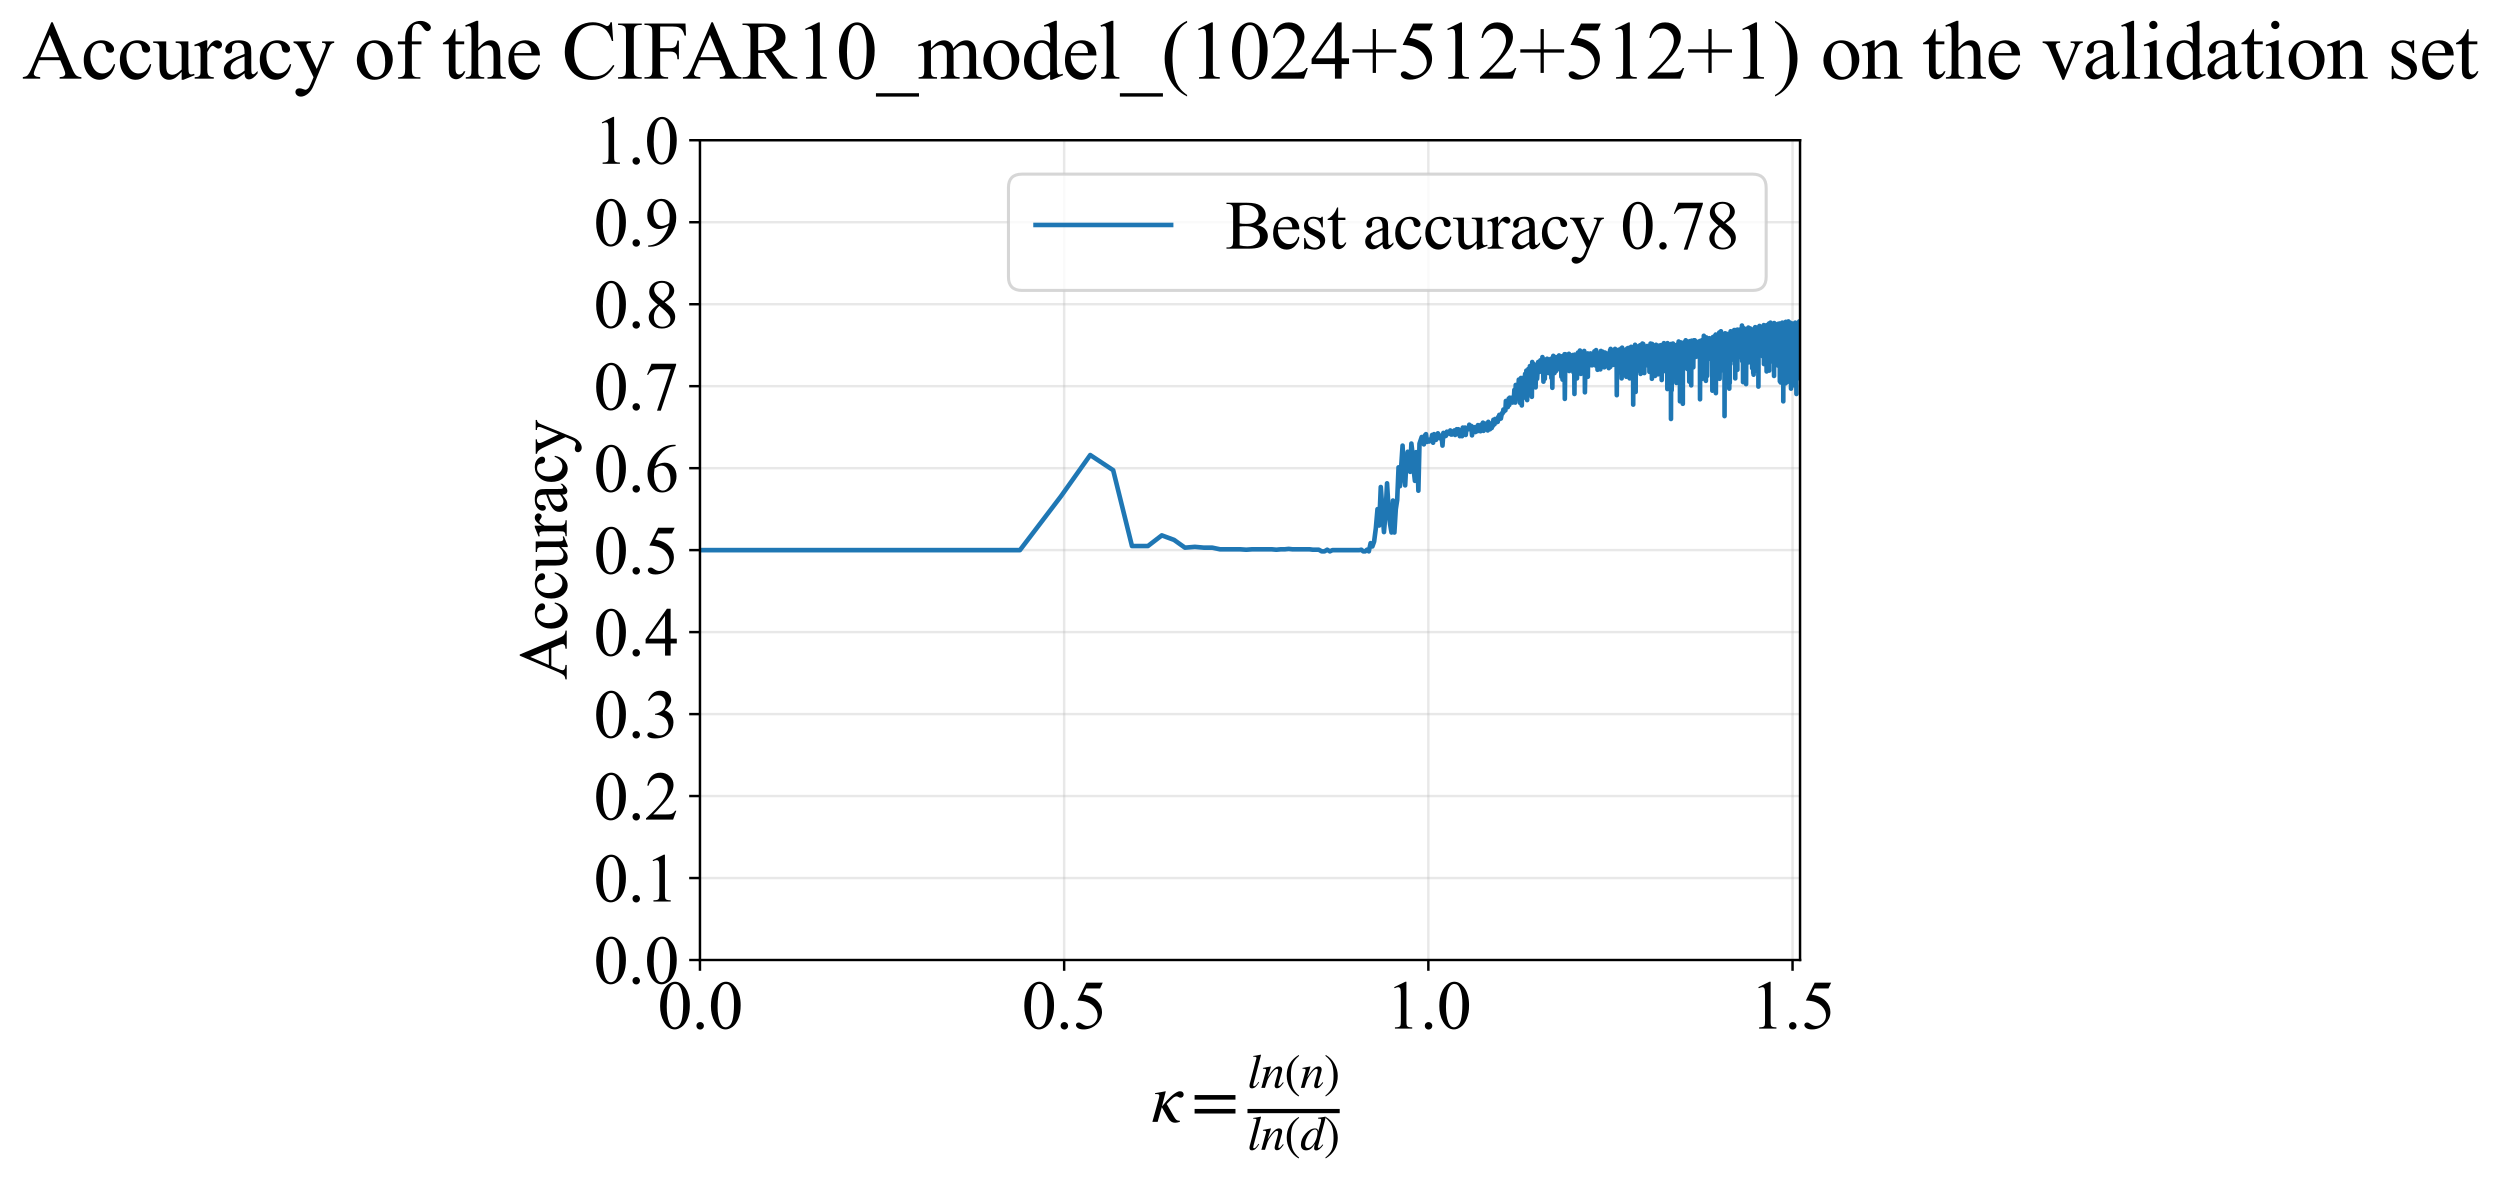 <?xml version="1.0" encoding="utf-8" standalone="no"?>
<!DOCTYPE svg PUBLIC "-//W3C//DTD SVG 1.1//EN"
  "http://www.w3.org/Graphics/SVG/1.1/DTD/svg11.dtd">
<svg xmlns:xlink="http://www.w3.org/1999/xlink" width="811.573pt" height="383.266pt" viewBox="0 0 811.573 383.266" xmlns="http://www.w3.org/2000/svg" version="1.1">
 <defs>
  <style type="text/css">*{stroke-linejoin: round; stroke-linecap: butt}</style>
 </defs>
 <g id="figure_1">
  <g id="patch_1">
   <path d="M 0 383.266 
L 811.573 383.266 
L 811.573 0 
L 0 0 
z
" style="fill: #ffffff"/>
  </g>
  <g id="axes_1">
   <g id="patch_2">
    <path d="M 227.226 311.644 
L 584.346 311.644 
L 584.346 45.532 
L 227.226 45.532 
z
" style="fill: #ffffff"/>
   </g>
   <g id="matplotlib.axis_1">
    <g id="xtick_1">
     <g id="line2d_1">
      <path d="M 227.226 311.644 
L 227.226 45.532 
" clip-path="url(#p8ad4065114)" style="fill: none; stroke: #b0b0b0; stroke-opacity: 0.3; stroke-width: 0.8; stroke-linecap: square"/>
     </g>
     <g id="line2d_2">
      <defs>
       <path id="md0d9444a07" d="M 0 0 
L 0 3.5 
" style="stroke: #000000; stroke-width: 0.8"/>
      </defs>
      <g>
       <use xlink:href="#md0d9444a07" x="227.226" y="311.644" style="stroke: #000000; stroke-width: 0.8"/>
      </g>
     </g>
     <g id="text_1">
      <!-- 0.0 -->
      <g transform="translate(213.476 333.92) scale(0.22 -0.22)">
       <defs>
        <path id="TimesNewRomanPSMT-30" d="M 231 2094 
Q 231 2819 450 3342 
Q 669 3866 1031 4122 
Q 1313 4325 1613 4325 
Q 2100 4325 2488 3828 
Q 2972 3213 2972 2159 
Q 2972 1422 2759 906 
Q 2547 391 2217 158 
Q 1888 -75 1581 -75 
Q 975 -75 572 641 
Q 231 1244 231 2094 
z
M 844 2016 
Q 844 1141 1059 588 
Q 1238 122 1591 122 
Q 1759 122 1940 273 
Q 2122 425 2216 781 
Q 2359 1319 2359 2297 
Q 2359 3022 2209 3506 
Q 2097 3866 1919 4016 
Q 1791 4119 1609 4119 
Q 1397 4119 1231 3928 
Q 1006 3669 925 3112 
Q 844 2556 844 2016 
z
" transform="scale(0.016)"/>
        <path id="TimesNewRomanPSMT-2e" d="M 800 606 
Q 947 606 1047 504 
Q 1147 403 1147 259 
Q 1147 116 1045 14 
Q 944 -88 800 -88 
Q 656 -88 554 14 
Q 453 116 453 259 
Q 453 406 554 506 
Q 656 606 800 606 
z
" transform="scale(0.016)"/>
       </defs>
       <use xlink:href="#TimesNewRomanPSMT-30"/>
       <use xlink:href="#TimesNewRomanPSMT-2e" transform="translate(50 0)"/>
       <use xlink:href="#TimesNewRomanPSMT-30" transform="translate(75 0)"/>
      </g>
     </g>
    </g>
    <g id="xtick_2">
     <g id="line2d_3">
      <path d="M 345.455 311.644 
L 345.455 45.532 
" clip-path="url(#p8ad4065114)" style="fill: none; stroke: #b0b0b0; stroke-opacity: 0.3; stroke-width: 0.8; stroke-linecap: square"/>
     </g>
     <g id="line2d_4">
      <g>
       <use xlink:href="#md0d9444a07" x="345.455" y="311.644" style="stroke: #000000; stroke-width: 0.8"/>
      </g>
     </g>
     <g id="text_2">
      <!-- 0.5 -->
      <g transform="translate(331.705 333.92) scale(0.22 -0.22)">
       <defs>
        <path id="TimesNewRomanPSMT-35" d="M 2778 4238 
L 2534 3706 
L 1259 3706 
L 981 3138 
Q 1809 3016 2294 2522 
Q 2709 2097 2709 1522 
Q 2709 1188 2573 903 
Q 2438 619 2231 419 
Q 2025 219 1772 97 
Q 1413 -75 1034 -75 
Q 653 -75 479 54 
Q 306 184 306 341 
Q 306 428 378 495 
Q 450 563 559 563 
Q 641 563 702 538 
Q 763 513 909 409 
Q 1144 247 1384 247 
Q 1750 247 2026 523 
Q 2303 800 2303 1197 
Q 2303 1581 2056 1914 
Q 1809 2247 1375 2428 
Q 1034 2569 447 2591 
L 1259 4238 
L 2778 4238 
z
" transform="scale(0.016)"/>
       </defs>
       <use xlink:href="#TimesNewRomanPSMT-30"/>
       <use xlink:href="#TimesNewRomanPSMT-2e" transform="translate(50 0)"/>
       <use xlink:href="#TimesNewRomanPSMT-35" transform="translate(75 0)"/>
      </g>
     </g>
    </g>
    <g id="xtick_3">
     <g id="line2d_5">
      <path d="M 463.684 311.644 
L 463.684 45.532 
" clip-path="url(#p8ad4065114)" style="fill: none; stroke: #b0b0b0; stroke-opacity: 0.3; stroke-width: 0.8; stroke-linecap: square"/>
     </g>
     <g id="line2d_6">
      <g>
       <use xlink:href="#md0d9444a07" x="463.684" y="311.644" style="stroke: #000000; stroke-width: 0.8"/>
      </g>
     </g>
     <g id="text_3">
      <!-- 1.0 -->
      <g transform="translate(449.934 333.92) scale(0.22 -0.22)">
       <defs>
        <path id="TimesNewRomanPSMT-31" d="M 750 3822 
L 1781 4325 
L 1884 4325 
L 1884 747 
Q 1884 391 1914 303 
Q 1944 216 2037 169 
Q 2131 122 2419 116 
L 2419 0 
L 825 0 
L 825 116 
Q 1125 122 1212 167 
Q 1300 213 1334 289 
Q 1369 366 1369 747 
L 1369 3034 
Q 1369 3497 1338 3628 
Q 1316 3728 1258 3775 
Q 1200 3822 1119 3822 
Q 1003 3822 797 3725 
L 750 3822 
z
" transform="scale(0.016)"/>
       </defs>
       <use xlink:href="#TimesNewRomanPSMT-31"/>
       <use xlink:href="#TimesNewRomanPSMT-2e" transform="translate(50 0)"/>
       <use xlink:href="#TimesNewRomanPSMT-30" transform="translate(75 0)"/>
      </g>
     </g>
    </g>
    <g id="xtick_4">
     <g id="line2d_7">
      <path d="M 581.913 311.644 
L 581.913 45.532 
" clip-path="url(#p8ad4065114)" style="fill: none; stroke: #b0b0b0; stroke-opacity: 0.3; stroke-width: 0.8; stroke-linecap: square"/>
     </g>
     <g id="line2d_8">
      <g>
       <use xlink:href="#md0d9444a07" x="581.913" y="311.644" style="stroke: #000000; stroke-width: 0.8"/>
      </g>
     </g>
     <g id="text_4">
      <!-- 1.5 -->
      <g transform="translate(568.163 333.92) scale(0.22 -0.22)">
       <use xlink:href="#TimesNewRomanPSMT-31"/>
       <use xlink:href="#TimesNewRomanPSMT-2e" transform="translate(50 0)"/>
       <use xlink:href="#TimesNewRomanPSMT-35" transform="translate(75 0)"/>
      </g>
     </g>
    </g>
    <g id="text_5">
     <!-- $\kappa  = \frac{ln(n)}{ln(d)}$ -->
     <g transform="translate(373.776 364.186) scale(0.22 -0.22)">
      <defs>
       <path id="STIXGeneral-Italic-3ba" d="M 979 1440 
L 998 1446 
Q 1850 2541 2464 2790 
Q 2547 2822 2630 2822 
Q 2797 2822 2886 2736 
Q 2976 2650 2976 2522 
Q 2976 2387 2893 2307 
Q 2810 2227 2682 2227 
Q 2605 2227 2502 2288 
Q 2400 2349 2336 2349 
Q 2170 2349 1990 2205 
Q 1811 2061 1414 1645 
L 2042 544 
Q 2202 262 2310 182 
Q 2419 102 2624 102 
L 2624 0 
Q 2374 -83 2182 -83 
Q 1786 -83 1555 326 
L 960 1350 
L 576 0 
L 90 0 
L 640 1978 
Q 730 2317 730 2406 
Q 730 2560 518 2560 
L 339 2560 
L 339 2650 
Q 678 2694 1306 2822 
L 1325 2803 
L 979 1440 
z
" transform="scale(0.016)"/>
       <path id="STIXGeneral-Regular-3d" d="M 4077 2048 
L 307 2048 
L 307 2470 
L 4077 2470 
L 4077 2048 
z
M 4077 768 
L 307 768 
L 307 1190 
L 4077 1190 
L 4077 768 
z
" transform="scale(0.016)"/>
       <path id="STIXGeneral-Italic-6c" d="M 1786 4339 
L 806 595 
Q 755 410 755 320 
Q 755 205 864 205 
Q 1037 205 1293 570 
L 1453 794 
L 1542 730 
Q 1254 275 1046 102 
Q 838 -70 576 -70 
Q 262 -70 262 288 
Q 262 397 288 480 
L 1165 3834 
Q 1184 3898 1184 3955 
Q 1184 4096 870 4096 
L 755 4096 
L 755 4198 
Q 1203 4250 1747 4371 
L 1786 4339 
z
" transform="scale(0.016)"/>
       <path id="STIXGeneral-Italic-6e" d="M 2944 749 
L 3034 666 
Q 2707 218 2534 80 
Q 2362 -58 2138 -58 
Q 2010 -58 1923 28 
Q 1837 115 1837 288 
Q 1837 390 1939 768 
L 2221 1805 
Q 2310 2150 2310 2310 
Q 2310 2496 2157 2496 
Q 1971 2496 1750 2275 
Q 1530 2054 1210 1587 
Q 998 1274 899 1024 
Q 800 774 570 0 
L 90 0 
L 704 2240 
Q 717 2304 717 2349 
Q 717 2445 630 2480 
Q 544 2515 301 2522 
L 301 2624 
Q 550 2675 857 2729 
Q 1165 2784 1338 2822 
L 1363 2810 
L 934 1414 
Q 1408 2170 1753 2496 
Q 2099 2822 2413 2822 
Q 2611 2822 2720 2716 
Q 2829 2611 2829 2432 
Q 2829 2272 2765 2048 
L 2406 749 
Q 2317 429 2317 358 
Q 2317 243 2419 243 
Q 2541 243 2810 582 
Q 2854 634 2944 749 
z
" transform="scale(0.016)"/>
       <path id="STIXGeneral-Regular-28" d="M 1946 -1030 
L 1869 -1133 
Q 1126 -710 716 32 
Q 307 774 307 1613 
Q 307 3386 1888 4326 
L 1946 4224 
Q 1293 3667 1075 3126 
Q 858 2586 858 1632 
Q 858 685 1082 96 
Q 1306 -493 1946 -1030 
z
" transform="scale(0.016)"/>
       <path id="STIXGeneral-Regular-29" d="M 186 4224 
L 262 4326 
Q 992 3891 1408 3148 
Q 1824 2406 1824 1581 
Q 1824 -166 243 -1133 
L 186 -1030 
Q 845 -486 1059 54 
Q 1274 595 1274 1562 
Q 1274 2534 1059 3120 
Q 845 3706 186 4224 
z
" transform="scale(0.016)"/>
       <path id="STIXGeneral-Italic-64" d="M 3334 4371 
L 3373 4333 
L 3123 3360 
L 2739 1958 
Q 2323 429 2323 384 
Q 2323 256 2438 256 
Q 2522 256 2614 336 
Q 2707 416 2963 710 
L 3040 646 
Q 2547 -83 2099 -83 
Q 1978 -83 1907 -6 
Q 1837 70 1837 205 
Q 1837 397 1920 774 
Q 1645 307 1379 118 
Q 1114 -70 781 -70 
Q 461 -70 278 125 
Q 96 320 96 678 
Q 96 1440 713 2131 
Q 1331 2822 1965 2822 
Q 2163 2822 2256 2732 
Q 2349 2643 2381 2451 
L 2387 2451 
L 2675 3494 
Q 2765 3808 2765 3949 
Q 2765 4051 2694 4076 
Q 2624 4102 2355 4115 
L 2355 4224 
Q 2848 4269 3334 4371 
z
M 2278 2310 
Q 2278 2477 2185 2576 
Q 2093 2675 1978 2675 
Q 1677 2675 1395 2381 
Q 1075 2042 864 1571 
Q 653 1101 653 704 
Q 653 486 752 361 
Q 851 237 1024 237 
Q 1312 237 1606 550 
Q 1901 864 2089 1350 
Q 2278 1837 2278 2310 
z
" transform="scale(0.016)"/>
      </defs>
      <use xlink:href="#STIXGeneral-Italic-3ba" transform="translate(0 0.003)"/>
      <use xlink:href="#STIXGeneral-Regular-3d" transform="translate(58.84 0.003)"/>
      <use xlink:href="#STIXGeneral-Italic-6c" transform="translate(141.78 50.192) scale(0.7)"/>
      <use xlink:href="#STIXGeneral-Italic-6e" transform="translate(161.24 50.192) scale(0.7)"/>
      <use xlink:href="#STIXGeneral-Regular-28" transform="translate(196.24 50.192) scale(0.7)"/>
      <use xlink:href="#STIXGeneral-Italic-6e" transform="translate(219.55 50.192) scale(0.7)"/>
      <use xlink:href="#STIXGeneral-Regular-29" transform="translate(254.55 50.192) scale(0.7)"/>
      <use xlink:href="#STIXGeneral-Italic-6c" transform="translate(141.78 -41.258) scale(0.7)"/>
      <use xlink:href="#STIXGeneral-Italic-6e" transform="translate(161.24 -41.258) scale(0.7)"/>
      <use xlink:href="#STIXGeneral-Regular-28" transform="translate(196.24 -41.258) scale(0.7)"/>
      <use xlink:href="#STIXGeneral-Italic-64" transform="translate(219.55 -41.258) scale(0.7)"/>
      <use xlink:href="#STIXGeneral-Regular-29" transform="translate(254.55 -41.258) scale(0.7)"/>
      <path d="M 141.78 12.8 
L 141.78 19.05 
L 277.86 19.05 
L 277.86 12.8 
L 141.78 12.8 
z
"/>
     </g>
    </g>
   </g>
   <g id="matplotlib.axis_2">
    <g id="ytick_1">
     <g id="line2d_9">
      <path d="M 227.226 311.644 
L 584.346 311.644 
" clip-path="url(#p8ad4065114)" style="fill: none; stroke: #b0b0b0; stroke-opacity: 0.3; stroke-width: 0.8; stroke-linecap: square"/>
     </g>
     <g id="line2d_10">
      <defs>
       <path id="m70eb2f5930" d="M 0 0 
L -3.5 0 
" style="stroke: #000000; stroke-width: 0.8"/>
      </defs>
      <g>
       <use xlink:href="#m70eb2f5930" x="227.226" y="311.644" style="stroke: #000000; stroke-width: 0.8"/>
      </g>
     </g>
     <g id="text_6">
      <!-- 0.0 -->
      <g transform="translate(192.726 319.282) scale(0.22 -0.22)">
       <use xlink:href="#TimesNewRomanPSMT-30"/>
       <use xlink:href="#TimesNewRomanPSMT-2e" transform="translate(50 0)"/>
       <use xlink:href="#TimesNewRomanPSMT-30" transform="translate(75 0)"/>
      </g>
     </g>
    </g>
    <g id="ytick_2">
     <g id="line2d_11">
      <path d="M 227.226 285.032 
L 584.346 285.032 
" clip-path="url(#p8ad4065114)" style="fill: none; stroke: #b0b0b0; stroke-opacity: 0.3; stroke-width: 0.8; stroke-linecap: square"/>
     </g>
     <g id="line2d_12">
      <g>
       <use xlink:href="#m70eb2f5930" x="227.226" y="285.032" style="stroke: #000000; stroke-width: 0.8"/>
      </g>
     </g>
     <g id="text_7">
      <!-- 0.1 -->
      <g transform="translate(192.726 292.67) scale(0.22 -0.22)">
       <use xlink:href="#TimesNewRomanPSMT-30"/>
       <use xlink:href="#TimesNewRomanPSMT-2e" transform="translate(50 0)"/>
       <use xlink:href="#TimesNewRomanPSMT-31" transform="translate(75 0)"/>
      </g>
     </g>
    </g>
    <g id="ytick_3">
     <g id="line2d_13">
      <path d="M 227.226 258.421 
L 584.346 258.421 
" clip-path="url(#p8ad4065114)" style="fill: none; stroke: #b0b0b0; stroke-opacity: 0.3; stroke-width: 0.8; stroke-linecap: square"/>
     </g>
     <g id="line2d_14">
      <g>
       <use xlink:href="#m70eb2f5930" x="227.226" y="258.421" style="stroke: #000000; stroke-width: 0.8"/>
      </g>
     </g>
     <g id="text_8">
      <!-- 0.2 -->
      <g transform="translate(192.726 266.059) scale(0.22 -0.22)">
       <defs>
        <path id="TimesNewRomanPSMT-32" d="M 2934 816 
L 2638 0 
L 138 0 
L 138 116 
Q 1241 1122 1691 1759 
Q 2141 2397 2141 2925 
Q 2141 3328 1894 3587 
Q 1647 3847 1303 3847 
Q 991 3847 742 3664 
Q 494 3481 375 3128 
L 259 3128 
Q 338 3706 661 4015 
Q 984 4325 1469 4325 
Q 1984 4325 2329 3994 
Q 2675 3663 2675 3213 
Q 2675 2891 2525 2569 
Q 2294 2063 1775 1497 
Q 997 647 803 472 
L 1909 472 
Q 2247 472 2383 497 
Q 2519 522 2628 598 
Q 2738 675 2819 816 
L 2934 816 
z
" transform="scale(0.016)"/>
       </defs>
       <use xlink:href="#TimesNewRomanPSMT-30"/>
       <use xlink:href="#TimesNewRomanPSMT-2e" transform="translate(50 0)"/>
       <use xlink:href="#TimesNewRomanPSMT-32" transform="translate(75 0)"/>
      </g>
     </g>
    </g>
    <g id="ytick_4">
     <g id="line2d_15">
      <path d="M 227.226 231.81 
L 584.346 231.81 
" clip-path="url(#p8ad4065114)" style="fill: none; stroke: #b0b0b0; stroke-opacity: 0.3; stroke-width: 0.8; stroke-linecap: square"/>
     </g>
     <g id="line2d_16">
      <g>
       <use xlink:href="#m70eb2f5930" x="227.226" y="231.81" style="stroke: #000000; stroke-width: 0.8"/>
      </g>
     </g>
     <g id="text_9">
      <!-- 0.3 -->
      <g transform="translate(192.726 239.448) scale(0.22 -0.22)">
       <defs>
        <path id="TimesNewRomanPSMT-33" d="M 325 3431 
Q 506 3859 782 4092 
Q 1059 4325 1472 4325 
Q 1981 4325 2253 3994 
Q 2459 3747 2459 3466 
Q 2459 3003 1878 2509 
Q 2269 2356 2469 2072 
Q 2669 1788 2669 1403 
Q 2669 853 2319 450 
Q 1863 -75 997 -75 
Q 569 -75 414 31 
Q 259 138 259 259 
Q 259 350 332 419 
Q 406 488 509 488 
Q 588 488 669 463 
Q 722 447 909 348 
Q 1097 250 1169 231 
Q 1284 197 1416 197 
Q 1734 197 1970 444 
Q 2206 691 2206 1028 
Q 2206 1275 2097 1509 
Q 2016 1684 1919 1775 
Q 1784 1900 1550 2001 
Q 1316 2103 1072 2103 
L 972 2103 
L 972 2197 
Q 1219 2228 1467 2375 
Q 1716 2522 1828 2728 
Q 1941 2934 1941 3181 
Q 1941 3503 1739 3701 
Q 1538 3900 1238 3900 
Q 753 3900 428 3381 
L 325 3431 
z
" transform="scale(0.016)"/>
       </defs>
       <use xlink:href="#TimesNewRomanPSMT-30"/>
       <use xlink:href="#TimesNewRomanPSMT-2e" transform="translate(50 0)"/>
       <use xlink:href="#TimesNewRomanPSMT-33" transform="translate(75 0)"/>
      </g>
     </g>
    </g>
    <g id="ytick_5">
     <g id="line2d_17">
      <path d="M 227.226 205.199 
L 584.346 205.199 
" clip-path="url(#p8ad4065114)" style="fill: none; stroke: #b0b0b0; stroke-opacity: 0.3; stroke-width: 0.8; stroke-linecap: square"/>
     </g>
     <g id="line2d_18">
      <g>
       <use xlink:href="#m70eb2f5930" x="227.226" y="205.199" style="stroke: #000000; stroke-width: 0.8"/>
      </g>
     </g>
     <g id="text_10">
      <!-- 0.4 -->
      <g transform="translate(192.726 212.837) scale(0.22 -0.22)">
       <defs>
        <path id="TimesNewRomanPSMT-34" d="M 2978 1563 
L 2978 1119 
L 2409 1119 
L 2409 0 
L 1894 0 
L 1894 1119 
L 100 1119 
L 100 1519 
L 2066 4325 
L 2409 4325 
L 2409 1563 
L 2978 1563 
z
M 1894 1563 
L 1894 3666 
L 406 1563 
L 1894 1563 
z
" transform="scale(0.016)"/>
       </defs>
       <use xlink:href="#TimesNewRomanPSMT-30"/>
       <use xlink:href="#TimesNewRomanPSMT-2e" transform="translate(50 0)"/>
       <use xlink:href="#TimesNewRomanPSMT-34" transform="translate(75 0)"/>
      </g>
     </g>
    </g>
    <g id="ytick_6">
     <g id="line2d_19">
      <path d="M 227.226 178.588 
L 584.346 178.588 
" clip-path="url(#p8ad4065114)" style="fill: none; stroke: #b0b0b0; stroke-opacity: 0.3; stroke-width: 0.8; stroke-linecap: square"/>
     </g>
     <g id="line2d_20">
      <g>
       <use xlink:href="#m70eb2f5930" x="227.226" y="178.588" style="stroke: #000000; stroke-width: 0.8"/>
      </g>
     </g>
     <g id="text_11">
      <!-- 0.5 -->
      <g transform="translate(192.726 186.226) scale(0.22 -0.22)">
       <use xlink:href="#TimesNewRomanPSMT-30"/>
       <use xlink:href="#TimesNewRomanPSMT-2e" transform="translate(50 0)"/>
       <use xlink:href="#TimesNewRomanPSMT-35" transform="translate(75 0)"/>
      </g>
     </g>
    </g>
    <g id="ytick_7">
     <g id="line2d_21">
      <path d="M 227.226 151.976 
L 584.346 151.976 
" clip-path="url(#p8ad4065114)" style="fill: none; stroke: #b0b0b0; stroke-opacity: 0.3; stroke-width: 0.8; stroke-linecap: square"/>
     </g>
     <g id="line2d_22">
      <g>
       <use xlink:href="#m70eb2f5930" x="227.226" y="151.976" style="stroke: #000000; stroke-width: 0.8"/>
      </g>
     </g>
     <g id="text_12">
      <!-- 0.6 -->
      <g transform="translate(192.726 159.614) scale(0.22 -0.22)">
       <defs>
        <path id="TimesNewRomanPSMT-36" d="M 2869 4325 
L 2869 4209 
Q 2456 4169 2195 4045 
Q 1934 3922 1679 3669 
Q 1425 3416 1258 3105 
Q 1091 2794 978 2366 
Q 1428 2675 1881 2675 
Q 2316 2675 2634 2325 
Q 2953 1975 2953 1425 
Q 2953 894 2631 456 
Q 2244 -75 1606 -75 
Q 1172 -75 869 213 
Q 275 772 275 1663 
Q 275 2231 503 2743 
Q 731 3256 1154 3653 
Q 1578 4050 1965 4187 
Q 2353 4325 2688 4325 
L 2869 4325 
z
M 925 2138 
Q 869 1716 869 1456 
Q 869 1156 980 804 
Q 1091 453 1309 247 
Q 1469 100 1697 100 
Q 1969 100 2183 356 
Q 2397 613 2397 1088 
Q 2397 1622 2184 2012 
Q 1972 2403 1581 2403 
Q 1463 2403 1327 2353 
Q 1191 2303 925 2138 
z
" transform="scale(0.016)"/>
       </defs>
       <use xlink:href="#TimesNewRomanPSMT-30"/>
       <use xlink:href="#TimesNewRomanPSMT-2e" transform="translate(50 0)"/>
       <use xlink:href="#TimesNewRomanPSMT-36" transform="translate(75 0)"/>
      </g>
     </g>
    </g>
    <g id="ytick_8">
     <g id="line2d_23">
      <path d="M 227.226 125.365 
L 584.346 125.365 
" clip-path="url(#p8ad4065114)" style="fill: none; stroke: #b0b0b0; stroke-opacity: 0.3; stroke-width: 0.8; stroke-linecap: square"/>
     </g>
     <g id="line2d_24">
      <g>
       <use xlink:href="#m70eb2f5930" x="227.226" y="125.365" style="stroke: #000000; stroke-width: 0.8"/>
      </g>
     </g>
     <g id="text_13">
      <!-- 0.7 -->
      <g transform="translate(192.726 133.003) scale(0.22 -0.22)">
       <defs>
        <path id="TimesNewRomanPSMT-37" d="M 644 4238 
L 2916 4238 
L 2916 4119 
L 1503 -88 
L 1153 -88 
L 2419 3728 
L 1253 3728 
Q 900 3728 750 3644 
Q 488 3500 328 3200 
L 238 3234 
L 644 4238 
z
" transform="scale(0.016)"/>
       </defs>
       <use xlink:href="#TimesNewRomanPSMT-30"/>
       <use xlink:href="#TimesNewRomanPSMT-2e" transform="translate(50 0)"/>
       <use xlink:href="#TimesNewRomanPSMT-37" transform="translate(75 0)"/>
      </g>
     </g>
    </g>
    <g id="ytick_9">
     <g id="line2d_25">
      <path d="M 227.226 98.754 
L 584.346 98.754 
" clip-path="url(#p8ad4065114)" style="fill: none; stroke: #b0b0b0; stroke-opacity: 0.3; stroke-width: 0.8; stroke-linecap: square"/>
     </g>
     <g id="line2d_26">
      <g>
       <use xlink:href="#m70eb2f5930" x="227.226" y="98.754" style="stroke: #000000; stroke-width: 0.8"/>
      </g>
     </g>
     <g id="text_14">
      <!-- 0.8 -->
      <g transform="translate(192.726 106.392) scale(0.22 -0.22)">
       <defs>
        <path id="TimesNewRomanPSMT-38" d="M 1228 2134 
Q 725 2547 579 2797 
Q 434 3047 434 3316 
Q 434 3728 753 4026 
Q 1072 4325 1600 4325 
Q 2113 4325 2425 4047 
Q 2738 3769 2738 3413 
Q 2738 3175 2569 2928 
Q 2400 2681 1866 2347 
Q 2416 1922 2594 1678 
Q 2831 1359 2831 1006 
Q 2831 559 2490 242 
Q 2150 -75 1597 -75 
Q 994 -75 656 303 
Q 388 606 388 966 
Q 388 1247 577 1523 
Q 766 1800 1228 2134 
z
M 1719 2469 
Q 2094 2806 2194 3001 
Q 2294 3197 2294 3444 
Q 2294 3772 2109 3958 
Q 1925 4144 1606 4144 
Q 1288 4144 1088 3959 
Q 888 3775 888 3528 
Q 888 3366 970 3203 
Q 1053 3041 1206 2894 
L 1719 2469 
z
M 1375 2016 
Q 1116 1797 991 1539 
Q 866 1281 866 981 
Q 866 578 1086 336 
Q 1306 94 1647 94 
Q 1984 94 2187 284 
Q 2391 475 2391 747 
Q 2391 972 2272 1150 
Q 2050 1481 1375 2016 
z
" transform="scale(0.016)"/>
       </defs>
       <use xlink:href="#TimesNewRomanPSMT-30"/>
       <use xlink:href="#TimesNewRomanPSMT-2e" transform="translate(50 0)"/>
       <use xlink:href="#TimesNewRomanPSMT-38" transform="translate(75 0)"/>
      </g>
     </g>
    </g>
    <g id="ytick_10">
     <g id="line2d_27">
      <path d="M 227.226 72.143 
L 584.346 72.143 
" clip-path="url(#p8ad4065114)" style="fill: none; stroke: #b0b0b0; stroke-opacity: 0.3; stroke-width: 0.8; stroke-linecap: square"/>
     </g>
     <g id="line2d_28">
      <g>
       <use xlink:href="#m70eb2f5930" x="227.226" y="72.143" style="stroke: #000000; stroke-width: 0.8"/>
      </g>
     </g>
     <g id="text_15">
      <!-- 0.9 -->
      <g transform="translate(192.726 79.781) scale(0.22 -0.22)">
       <defs>
        <path id="TimesNewRomanPSMT-39" d="M 338 -88 
L 338 28 
Q 744 34 1094 217 
Q 1444 400 1770 856 
Q 2097 1313 2225 1859 
Q 1734 1544 1338 1544 
Q 891 1544 572 1889 
Q 253 2234 253 2806 
Q 253 3363 572 3797 
Q 956 4325 1575 4325 
Q 2097 4325 2469 3894 
Q 2925 3359 2925 2575 
Q 2925 1869 2578 1258 
Q 2231 647 1613 244 
Q 1109 -88 516 -88 
L 338 -88 
z
M 2275 2091 
Q 2331 2497 2331 2741 
Q 2331 3044 2228 3395 
Q 2125 3747 1936 3934 
Q 1747 4122 1506 4122 
Q 1228 4122 1018 3872 
Q 809 3622 809 3128 
Q 809 2469 1088 2097 
Q 1291 1828 1588 1828 
Q 1731 1828 1928 1897 
Q 2125 1966 2275 2091 
z
" transform="scale(0.016)"/>
       </defs>
       <use xlink:href="#TimesNewRomanPSMT-30"/>
       <use xlink:href="#TimesNewRomanPSMT-2e" transform="translate(50 0)"/>
       <use xlink:href="#TimesNewRomanPSMT-39" transform="translate(75 0)"/>
      </g>
     </g>
    </g>
    <g id="ytick_11">
     <g id="line2d_29">
      <path d="M 227.226 45.532 
L 584.346 45.532 
" clip-path="url(#p8ad4065114)" style="fill: none; stroke: #b0b0b0; stroke-opacity: 0.3; stroke-width: 0.8; stroke-linecap: square"/>
     </g>
     <g id="line2d_30">
      <g>
       <use xlink:href="#m70eb2f5930" x="227.226" y="45.532" style="stroke: #000000; stroke-width: 0.8"/>
      </g>
     </g>
     <g id="text_16">
      <!-- 1.0 -->
      <g transform="translate(192.726 53.17) scale(0.22 -0.22)">
       <use xlink:href="#TimesNewRomanPSMT-31"/>
       <use xlink:href="#TimesNewRomanPSMT-2e" transform="translate(50 0)"/>
       <use xlink:href="#TimesNewRomanPSMT-30" transform="translate(75 0)"/>
      </g>
     </g>
    </g>
    <g id="text_17">
     <!-- Accuracy -->
     <g transform="translate(183.979 220.726) rotate(-90) scale(0.22 -0.22)">
      <defs>
       <path id="TimesNewRomanPSMT-41" d="M 2928 1419 
L 1288 1419 
L 1000 750 
Q 894 503 894 381 
Q 894 284 986 211 
Q 1078 138 1384 116 
L 1384 0 
L 50 0 
L 50 116 
Q 316 163 394 238 
Q 553 388 747 847 
L 2238 4334 
L 2347 4334 
L 3822 809 
Q 4000 384 4145 257 
Q 4291 131 4550 116 
L 4550 0 
L 2878 0 
L 2878 116 
Q 3131 128 3220 200 
Q 3309 272 3309 375 
Q 3309 513 3184 809 
L 2928 1419 
z
M 2841 1650 
L 2122 3363 
L 1384 1650 
L 2841 1650 
z
" transform="scale(0.016)"/>
       <path id="TimesNewRomanPSMT-63" d="M 2631 1088 
Q 2516 522 2178 217 
Q 1841 -88 1431 -88 
Q 944 -88 581 321 
Q 219 731 219 1428 
Q 219 2103 620 2525 
Q 1022 2947 1584 2947 
Q 2006 2947 2278 2723 
Q 2550 2500 2550 2259 
Q 2550 2141 2473 2067 
Q 2397 1994 2259 1994 
Q 2075 1994 1981 2113 
Q 1928 2178 1911 2362 
Q 1894 2547 1784 2644 
Q 1675 2738 1481 2738 
Q 1169 2738 978 2506 
Q 725 2200 725 1697 
Q 725 1184 976 792 
Q 1228 400 1656 400 
Q 1963 400 2206 609 
Q 2378 753 2541 1131 
L 2631 1088 
z
" transform="scale(0.016)"/>
       <path id="TimesNewRomanPSMT-75" d="M 2709 2863 
L 2709 1128 
Q 2709 631 2732 520 
Q 2756 409 2807 365 
Q 2859 322 2928 322 
Q 3025 322 3147 375 
L 3191 266 
L 2334 -88 
L 2194 -88 
L 2194 519 
Q 1825 119 1631 15 
Q 1438 -88 1222 -88 
Q 981 -88 804 51 
Q 628 191 559 409 
Q 491 628 491 1028 
L 491 2306 
Q 491 2509 447 2587 
Q 403 2666 317 2708 
Q 231 2750 6 2747 
L 6 2863 
L 1009 2863 
L 1009 947 
Q 1009 547 1148 422 
Q 1288 297 1484 297 
Q 1619 297 1789 381 
Q 1959 466 2194 703 
L 2194 2325 
Q 2194 2569 2105 2655 
Q 2016 2741 1734 2747 
L 1734 2863 
L 2709 2863 
z
" transform="scale(0.016)"/>
       <path id="TimesNewRomanPSMT-72" d="M 1038 2947 
L 1038 2303 
Q 1397 2947 1775 2947 
Q 1947 2947 2059 2842 
Q 2172 2738 2172 2600 
Q 2172 2478 2090 2393 
Q 2009 2309 1897 2309 
Q 1788 2309 1652 2417 
Q 1516 2525 1450 2525 
Q 1394 2525 1328 2463 
Q 1188 2334 1038 2041 
L 1038 669 
Q 1038 431 1097 309 
Q 1138 225 1241 169 
Q 1344 113 1538 113 
L 1538 0 
L 72 0 
L 72 113 
Q 291 113 397 181 
Q 475 231 506 341 
Q 522 394 522 644 
L 522 1753 
Q 522 2253 501 2348 
Q 481 2444 426 2487 
Q 372 2531 291 2531 
Q 194 2531 72 2484 
L 41 2597 
L 906 2947 
L 1038 2947 
z
" transform="scale(0.016)"/>
       <path id="TimesNewRomanPSMT-61" d="M 1822 413 
Q 1381 72 1269 19 
Q 1100 -59 909 -59 
Q 613 -59 420 144 
Q 228 347 228 678 
Q 228 888 322 1041 
Q 450 1253 767 1440 
Q 1084 1628 1822 1897 
L 1822 2009 
Q 1822 2438 1686 2597 
Q 1550 2756 1291 2756 
Q 1094 2756 978 2650 
Q 859 2544 859 2406 
L 866 2225 
Q 866 2081 792 2003 
Q 719 1925 600 1925 
Q 484 1925 411 2006 
Q 338 2088 338 2228 
Q 338 2497 613 2722 
Q 888 2947 1384 2947 
Q 1766 2947 2009 2819 
Q 2194 2722 2281 2516 
Q 2338 2381 2338 1966 
L 2338 994 
Q 2338 584 2353 492 
Q 2369 400 2405 369 
Q 2441 338 2488 338 
Q 2538 338 2575 359 
Q 2641 400 2828 588 
L 2828 413 
Q 2478 -56 2159 -56 
Q 2006 -56 1915 50 
Q 1825 156 1822 413 
z
M 1822 616 
L 1822 1706 
Q 1350 1519 1213 1441 
Q 966 1303 859 1153 
Q 753 1003 753 825 
Q 753 600 887 451 
Q 1022 303 1197 303 
Q 1434 303 1822 616 
z
" transform="scale(0.016)"/>
       <path id="TimesNewRomanPSMT-79" d="M 38 2863 
L 1372 2863 
L 1372 2747 
L 1306 2747 
Q 1166 2747 1095 2686 
Q 1025 2625 1025 2534 
Q 1025 2413 1128 2197 
L 1825 753 
L 2466 2334 
Q 2519 2463 2519 2588 
Q 2519 2644 2497 2672 
Q 2472 2706 2419 2726 
Q 2366 2747 2231 2747 
L 2231 2863 
L 3163 2863 
L 3163 2747 
Q 3047 2734 2984 2696 
Q 2922 2659 2847 2556 
Q 2819 2513 2741 2316 
L 1575 -541 
Q 1406 -956 1132 -1168 
Q 859 -1381 606 -1381 
Q 422 -1381 303 -1275 
Q 184 -1169 184 -1031 
Q 184 -900 270 -820 
Q 356 -741 506 -741 
Q 609 -741 788 -809 
Q 913 -856 944 -856 
Q 1038 -856 1148 -759 
Q 1259 -663 1372 -384 
L 1575 113 
L 547 2272 
Q 500 2369 397 2513 
Q 319 2622 269 2659 
Q 197 2709 38 2747 
L 38 2863 
z
" transform="scale(0.016)"/>
      </defs>
      <use xlink:href="#TimesNewRomanPSMT-41"/>
      <use xlink:href="#TimesNewRomanPSMT-63" transform="translate(72.217 0)"/>
      <use xlink:href="#TimesNewRomanPSMT-63" transform="translate(116.602 0)"/>
      <use xlink:href="#TimesNewRomanPSMT-75" transform="translate(160.986 0)"/>
      <use xlink:href="#TimesNewRomanPSMT-72" transform="translate(210.986 0)"/>
      <use xlink:href="#TimesNewRomanPSMT-61" transform="translate(244.287 0)"/>
      <use xlink:href="#TimesNewRomanPSMT-63" transform="translate(288.672 0)"/>
      <use xlink:href="#TimesNewRomanPSMT-79" transform="translate(333.057 0)"/>
     </g>
    </g>
   </g>
   <g id="line2d_31">
    <path d="M 227.226 178.588 
L 331.095 178.588 
L 344.381 161.157 
L 353.919 147.718 
L 361.365 152.642 
L 367.473 177.257 
L 372.651 177.257 
L 377.147 173.797 
L 381.118 175.261 
L 384.674 177.789 
L 387.895 177.523 
L 390.838 177.789 
L 393.547 177.789 
L 396.056 178.321 
L 402.637 178.321 
L 404.576 178.454 
L 406.41 178.321 
L 412.897 178.321 
L 414.342 178.454 
L 415.729 178.321 
L 417.062 178.321 
L 418.345 178.188 
L 419.581 178.321 
L 425.167 178.321 
L 426.183 178.454 
L 428.127 178.454 
L 429.059 178.987 
L 429.966 178.987 
L 430.85 178.454 
L 431.712 178.987 
L 432.552 178.588 
L 441.291 178.588 
L 441.927 178.454 
L 442.552 178.987 
L 443.166 178.987 
L 443.768 178.454 
L 444.361 178.987 
L 444.943 176.326 
L 445.515 177.39 
L 446.078 175.793 
L 446.632 171.536 
L 447.177 165.282 
L 447.713 170.604 
L 448.241 158.097 
L 449.274 172.733 
L 449.778 166.746 
L 450.276 156.899 
L 450.766 165.282 
L 451.249 170.072 
L 451.725 172.866 
L 452.195 162.488 
L 452.659 172.866 
L 453.116 165.282 
L 453.567 162.355 
L 454.013 151.71 
L 454.452 157.831 
L 455.315 144.658 
L 455.738 153.573 
L 456.156 157.565 
L 456.569 149.581 
L 456.977 146.654 
L 457.381 147.985 
L 457.779 153.174 
L 458.173 143.993 
L 458.562 147.319 
L 458.948 152.775 
L 459.328 156.101 
L 459.705 146.787 
L 460.077 146.92 
L 460.446 159.294 
L 460.81 143.993 
L 461.528 141.864 
L 461.881 141.997 
L 462.23 144.259 
L 462.576 141.332 
L 462.919 140.933 
L 463.258 143.461 
L 463.594 143.062 
L 463.926 143.328 
L 464.255 142.662 
L 464.581 143.062 
L 464.905 141.199 
L 465.225 143.727 
L 465.542 140.933 
L 465.856 141.332 
L 466.167 142.795 
L 466.475 141.997 
L 466.781 140.667 
L 467.084 141.199 
L 467.384 142.263 
L 467.682 141.465 
L 467.977 141.731 
L 468.27 144.658 
L 468.56 140.533 
L 468.847 141.465 
L 469.133 141.598 
L 469.416 141.465 
L 469.696 140.134 
L 469.974 140.533 
L 470.524 140.8 
L 470.796 139.735 
L 471.065 141.066 
L 471.333 141.066 
L 471.598 140.134 
L 471.861 140.001 
L 472.122 139.735 
L 472.381 141.199 
L 472.639 140.933 
L 472.894 139.336 
L 473.148 139.469 
L 473.399 139.336 
L 473.897 141.598 
L 474.143 140.134 
L 474.387 139.602 
L 474.63 141.598 
L 474.871 138.804 
L 475.11 140.8 
L 475.348 140.933 
L 475.584 138.804 
L 475.818 141.199 
L 476.051 139.203 
L 476.282 138.937 
L 476.511 139.07 
L 476.739 139.336 
L 476.966 137.872 
L 477.191 139.203 
L 477.414 138.937 
L 477.636 138.272 
L 477.857 141.332 
L 478.076 138.804 
L 478.294 139.07 
L 478.511 138.671 
L 478.939 140.267 
L 479.152 140.001 
L 479.363 138.538 
L 479.573 140.001 
L 479.781 138.005 
L 480.195 139.07 
L 480.399 138.138 
L 480.603 140.001 
L 480.805 137.872 
L 481.006 138.671 
L 481.206 138.272 
L 481.405 137.207 
L 481.603 139.868 
L 481.799 137.872 
L 481.995 137.473 
L 482.189 139.07 
L 482.382 137.872 
L 482.574 138.671 
L 482.765 137.739 
L 482.955 139.735 
L 483.144 136.941 
L 483.332 137.473 
L 483.519 138.937 
L 483.704 139.336 
L 483.889 137.473 
L 484.073 138.804 
L 484.256 138.937 
L 484.438 137.34 
L 484.619 138.272 
L 484.799 136.276 
L 485.156 137.739 
L 485.333 136.01 
L 485.509 136.808 
L 485.684 136.409 
L 485.859 137.074 
L 486.032 136.542 
L 486.205 136.941 
L 486.377 135.344 
L 486.547 135.877 
L 486.717 134.679 
L 486.887 136.01 
L 487.055 135.477 
L 487.223 135.877 
L 487.555 134.147 
L 487.72 134.28 
L 487.885 134.014 
L 488.048 132.949 
L 488.211 133.615 
L 488.534 132.949 
L 488.695 133.215 
L 488.854 130.155 
L 489.013 132.018 
L 489.172 130.554 
L 489.329 131.086 
L 489.486 132.151 
L 489.797 129.357 
L 489.952 131.486 
L 490.106 129.091 
L 490.412 130.022 
L 490.564 130.155 
L 490.865 129.091 
L 491.015 130.687 
L 491.313 129.49 
L 491.461 129.224 
L 491.608 126.563 
L 491.755 130.022 
L 491.901 130.687 
L 492.046 124.966 
L 492.191 125.232 
L 492.479 127.893 
L 492.622 127.494 
L 492.764 128.026 
L 493.047 123.236 
L 493.467 130.82 
L 493.745 122.704 
L 493.882 124.567 
L 494.02 131.619 
L 494.156 123.635 
L 494.292 122.704 
L 494.428 126.296 
L 494.563 122.704 
L 494.832 123.768 
L 494.965 125.099 
L 495.098 121.373 
L 495.23 121.906 
L 495.362 129.224 
L 495.494 120.309 
L 495.625 122.571 
L 495.755 129.889 
L 495.885 122.438 
L 496.014 124.434 
L 496.143 119.777 
L 496.527 123.768 
L 496.654 118.845 
L 496.781 121.906 
L 496.907 121.773 
L 497.032 119.644 
L 497.157 120.176 
L 497.282 128.825 
L 497.406 117.515 
L 497.53 121.506 
L 497.776 118.313 
L 497.899 118.18 
L 498.021 123.103 
L 498.142 119.777 
L 498.264 121.107 
L 498.505 125.764 
L 498.624 120.442 
L 498.744 121.24 
L 498.863 118.446 
L 498.982 122.97 
L 499.335 117.515 
L 499.452 120.708 
L 499.568 118.313 
L 499.8 120.708 
L 500.031 116.983 
L 500.26 119.777 
L 500.374 120.176 
L 500.487 116.983 
L 500.6 118.978 
L 500.713 115.918 
L 500.937 119.511 
L 501.049 123.901 
L 501.271 116.983 
L 501.382 117.116 
L 501.492 122.97 
L 501.602 116.716 
L 501.711 117.781 
L 501.82 120.442 
L 502.037 117.116 
L 502.146 117.515 
L 502.253 116.45 
L 502.361 118.712 
L 502.575 117.781 
L 502.681 121.107 
L 502.787 118.845 
L 502.893 119.777 
L 503.103 118.18 
L 503.208 118.18 
L 503.313 116.583 
L 503.417 121.107 
L 503.52 116.45 
L 503.624 122.704 
L 503.727 117.116 
L 503.83 119.245 
L 503.933 125.897 
L 504.035 116.45 
L 504.137 118.18 
L 504.238 115.519 
L 504.441 119.378 
L 504.542 117.116 
L 504.642 121.107 
L 504.742 116.184 
L 504.842 116.317 
L 504.942 116.45 
L 505.041 115.918 
L 505.14 120.442 
L 505.435 116.317 
L 505.533 117.116 
L 505.728 116.051 
L 505.825 116.45 
L 505.922 119.777 
L 506.114 115.386 
L 506.21 119.378 
L 506.306 116.317 
L 506.497 119.111 
L 506.686 116.317 
L 506.874 122.305 
L 507.062 115.652 
L 507.248 123.236 
L 507.434 116.051 
L 507.526 119.644 
L 507.618 116.051 
L 507.71 119.91 
L 507.801 119.245 
L 507.893 114.987 
L 507.984 129.49 
L 508.165 114.987 
L 508.345 119.91 
L 508.435 115.519 
L 508.704 119.777 
L 508.792 118.978 
L 508.881 115.253 
L 508.97 115.785 
L 509.146 115.519 
L 509.321 114.854 
L 509.409 120.442 
L 509.496 116.45 
L 509.583 120.309 
L 509.669 116.45 
L 509.756 118.446 
L 509.928 115.918 
L 510.014 119.378 
L 510.185 115.519 
L 510.355 118.18 
L 510.524 115.253 
L 510.608 116.45 
L 510.692 115.918 
L 510.776 120.841 
L 510.944 116.051 
L 511.027 117.249 
L 511.11 127.893 
L 511.193 115.12 
L 511.275 118.047 
L 511.358 118.845 
L 511.44 115.918 
L 511.522 117.781 
L 511.604 117.116 
L 511.767 115.386 
L 511.93 122.837 
L 512.172 115.652 
L 512.252 114.454 
L 512.332 118.712 
L 512.412 114.854 
L 512.572 118.845 
L 512.651 118.579 
L 512.888 113.789 
L 513.045 119.777 
L 513.124 115.918 
L 513.202 121.373 
L 513.28 115.785 
L 513.358 116.85 
L 513.435 120.176 
L 513.513 115.386 
L 513.59 116.051 
L 513.667 114.321 
L 513.744 120.974 
L 513.897 116.184 
L 513.974 115.386 
L 514.05 117.515 
L 514.277 113.922 
L 514.353 117.781 
L 514.428 115.519 
L 514.504 127.361 
L 514.728 115.386 
L 514.803 117.914 
L 514.951 115.12 
L 515.099 117.116 
L 515.173 115.386 
L 515.247 120.974 
L 515.393 114.721 
L 515.466 122.305 
L 515.539 115.12 
L 515.612 115.652 
L 515.685 115.253 
L 515.83 117.382 
L 515.902 116.85 
L 515.974 115.253 
L 516.046 117.648 
L 516.189 115.12 
L 516.26 115.12 
L 516.332 114.721 
L 516.403 116.45 
L 516.474 115.12 
L 516.615 118.579 
L 516.686 114.987 
L 516.756 117.382 
L 516.827 115.652 
L 516.897 118.579 
L 517.036 115.519 
L 517.106 116.85 
L 517.176 115.519 
L 517.245 115.785 
L 517.314 118.047 
L 517.452 114.721 
L 517.521 116.583 
L 517.59 114.055 
L 517.658 114.588 
L 517.727 115.918 
L 517.795 115.386 
L 517.863 114.454 
L 517.931 116.45 
L 517.999 114.854 
L 518.067 118.712 
L 518.135 113.656 
L 518.202 115.785 
L 518.269 114.721 
L 518.337 115.386 
L 518.404 116.716 
L 518.471 115.785 
L 518.604 120.043 
L 518.671 115.253 
L 518.737 116.716 
L 518.803 114.721 
L 518.87 115.253 
L 518.936 117.382 
L 519.001 116.184 
L 519.067 116.184 
L 519.133 118.047 
L 519.198 114.721 
L 519.264 116.85 
L 519.329 114.721 
L 519.394 115.652 
L 519.459 114.588 
L 519.524 119.91 
L 519.718 113.922 
L 519.911 115.386 
L 519.975 114.454 
L 520.039 114.721 
L 520.167 114.854 
L 520.23 115.519 
L 520.294 114.188 
L 520.42 117.648 
L 520.546 114.588 
L 520.609 115.386 
L 520.672 115.253 
L 520.734 114.854 
L 520.797 119.245 
L 520.859 115.918 
L 520.922 118.978 
L 521.046 114.454 
L 521.108 115.12 
L 521.17 118.446 
L 521.293 114.721 
L 521.355 117.515 
L 521.416 114.854 
L 521.477 115.652 
L 521.538 114.721 
L 521.721 118.845 
L 521.782 117.648 
L 521.843 117.515 
L 522.084 114.854 
L 522.264 119.511 
L 522.562 114.588 
L 522.621 116.051 
L 522.681 113.656 
L 522.74 119.111 
L 522.799 117.914 
L 522.857 113.257 
L 522.916 115.386 
L 522.975 118.313 
L 523.033 114.188 
L 523.092 114.588 
L 523.208 117.515 
L 523.325 114.854 
L 523.44 115.253 
L 523.613 114.055 
L 523.671 114.321 
L 523.728 118.446 
L 523.786 114.454 
L 523.843 115.12 
L 523.9 114.987 
L 524.014 114.055 
L 524.127 115.253 
L 524.297 113.257 
L 524.409 118.18 
L 524.465 114.188 
L 524.522 114.987 
L 524.577 114.987 
L 524.633 116.716 
L 524.689 116.583 
L 524.745 116.583 
L 524.8 115.12 
L 524.856 128.292 
L 524.911 117.249 
L 525.022 114.055 
L 525.077 114.321 
L 525.187 113.656 
L 525.242 120.974 
L 525.297 114.321 
L 525.461 113.656 
L 525.515 113.523 
L 525.624 114.987 
L 525.678 113.656 
L 525.732 115.386 
L 525.786 114.055 
L 525.894 115.253 
L 526.001 113.789 
L 526.055 118.712 
L 526.108 114.454 
L 526.162 114.321 
L 526.215 114.454 
L 526.268 113.124 
L 526.428 122.837 
L 526.586 112.858 
L 526.691 116.45 
L 526.744 114.188 
L 526.796 114.188 
L 526.849 113.656 
L 526.901 117.249 
L 526.953 116.051 
L 527.109 114.055 
L 527.161 121.64 
L 527.213 114.721 
L 527.368 114.321 
L 527.522 113.656 
L 527.727 115.519 
L 527.777 113.922 
L 527.93 122.305 
L 527.981 113.39 
L 528.082 114.588 
L 528.132 116.85 
L 528.182 116.45 
L 528.233 113.124 
L 528.283 114.987 
L 528.333 115.386 
L 528.483 112.991 
L 528.533 115.519 
L 528.582 113.789 
L 528.632 114.321 
L 528.682 114.188 
L 528.731 113.922 
L 528.83 114.854 
L 528.879 113.789 
L 528.929 115.12 
L 528.978 113.922 
L 529.027 122.837 
L 529.076 112.858 
L 529.223 114.987 
L 529.272 113.257 
L 529.32 113.789 
L 529.466 115.12 
L 529.514 112.592 
L 529.563 114.454 
L 529.611 115.12 
L 529.659 114.188 
L 529.755 113.789 
L 529.803 118.712 
L 529.851 112.725 
L 529.899 116.583 
L 530.042 113.656 
L 530.138 114.454 
L 530.185 131.353 
L 530.232 114.055 
L 530.28 114.055 
L 530.374 114.721 
L 530.468 113.124 
L 530.515 113.39 
L 530.562 117.914 
L 530.609 113.922 
L 530.656 113.922 
L 530.703 119.111 
L 530.75 113.257 
L 530.796 111.926 
L 530.936 114.721 
L 530.982 127.228 
L 531.028 114.055 
L 531.121 115.12 
L 531.167 112.858 
L 531.213 114.188 
L 531.259 120.043 
L 531.305 115.652 
L 531.397 112.459 
L 531.488 117.515 
L 531.534 112.725 
L 531.579 113.257 
L 531.625 114.854 
L 531.67 113.656 
L 531.716 114.055 
L 531.761 113.39 
L 531.897 120.309 
L 531.942 115.652 
L 531.987 113.656 
L 532.032 118.579 
L 532.077 113.39 
L 532.121 115.652 
L 532.166 113.257 
L 532.211 114.321 
L 532.256 112.193 
L 532.3 112.858 
L 532.345 113.257 
L 532.389 112.991 
L 532.434 112.059 
L 532.567 121.373 
L 532.611 112.592 
L 532.699 112.725 
L 532.787 114.588 
L 532.831 112.592 
L 532.875 115.12 
L 532.919 120.708 
L 532.963 112.991 
L 533.006 114.055 
L 533.05 112.459 
L 533.137 113.922 
L 533.181 111.527 
L 533.224 115.253 
L 533.267 113.39 
L 533.354 112.858 
L 533.397 120.974 
L 533.44 111.66 
L 533.483 113.124 
L 533.526 120.841 
L 533.569 114.188 
L 533.612 112.858 
L 533.655 115.652 
L 533.698 112.991 
L 533.741 112.592 
L 533.783 121.107 
L 533.826 113.39 
L 533.869 113.39 
L 533.911 112.991 
L 533.954 116.983 
L 533.996 113.922 
L 534.039 112.991 
L 534.081 114.055 
L 534.123 115.386 
L 534.166 113.523 
L 534.208 113.39 
L 534.334 114.854 
L 534.376 113.39 
L 534.418 118.047 
L 534.46 113.523 
L 534.543 113.656 
L 534.585 113.257 
L 534.627 113.39 
L 534.668 114.321 
L 534.71 112.326 
L 534.752 113.257 
L 534.876 113.922 
L 534.917 113.656 
L 535 114.987 
L 535.041 118.712 
L 535.082 114.055 
L 535.123 117.648 
L 535.246 113.39 
L 535.287 114.721 
L 535.368 113.922 
L 535.409 114.721 
L 535.45 120.708 
L 535.49 112.326 
L 535.612 113.523 
L 535.652 119.644 
L 535.693 112.592 
L 535.733 114.721 
L 535.773 113.39 
L 535.814 111.527 
L 535.854 113.789 
L 535.894 112.592 
L 535.974 116.317 
L 536.014 112.592 
L 536.054 112.858 
L 536.094 116.45 
L 536.134 116.051 
L 536.214 113.523 
L 536.253 122.97 
L 536.293 115.918 
L 536.333 111.66 
L 536.412 112.725 
L 536.451 112.592 
L 536.569 114.854 
L 536.609 116.583 
L 536.727 112.858 
L 536.766 112.858 
L 536.805 112.991 
L 536.883 113.124 
L 536.922 112.725 
L 536.961 118.313 
L 537.038 113.523 
L 537.077 113.656 
L 537.116 114.321 
L 537.155 112.459 
L 537.27 122.039 
L 537.309 113.124 
L 537.386 114.588 
L 537.424 114.854 
L 537.501 113.523 
L 537.539 115.12 
L 537.577 112.592 
L 537.616 111.926 
L 537.654 112.725 
L 537.73 114.987 
L 537.882 112.193 
L 538.07 113.789 
L 538.146 114.055 
L 538.183 112.193 
L 538.258 121.506 
L 538.295 114.188 
L 538.37 116.716 
L 538.408 114.321 
L 538.445 112.725 
L 538.519 113.124 
L 538.556 113.257 
L 538.593 115.12 
L 538.63 112.991 
L 538.667 114.055 
L 538.741 113.39 
L 538.778 117.515 
L 538.852 113.523 
L 538.889 112.725 
L 538.925 114.721 
L 538.999 113.656 
L 539.035 113.789 
L 539.072 112.059 
L 539.109 114.055 
L 539.145 113.257 
L 539.182 113.124 
L 539.327 117.648 
L 539.399 113.257 
L 539.436 123.369 
L 539.508 117.382 
L 539.616 112.592 
L 539.652 112.858 
L 539.688 114.721 
L 539.724 111.926 
L 539.76 112.725 
L 539.831 114.588 
L 539.903 114.188 
L 539.938 114.454 
L 540.152 111.394 
L 540.222 113.789 
L 540.258 120.442 
L 540.293 112.326 
L 540.328 111.926 
L 540.363 112.193 
L 540.469 114.055 
L 540.539 113.789 
L 540.679 112.193 
L 540.783 114.188 
L 540.818 113.257 
L 540.853 112.991 
L 540.922 113.257 
L 540.957 113.39 
L 540.991 112.459 
L 541.06 112.991 
L 541.095 113.124 
L 541.164 112.193 
L 541.198 112.858 
L 541.232 113.39 
L 541.267 126.296 
L 541.335 111.394 
L 541.403 117.515 
L 541.438 113.523 
L 541.472 111.793 
L 541.506 123.768 
L 541.574 112.193 
L 541.642 117.515 
L 541.675 113.124 
L 541.709 112.725 
L 541.743 112.858 
L 541.777 119.378 
L 541.844 112.592 
L 541.878 112.193 
L 541.912 112.592 
L 542.013 118.978 
L 542.146 112.193 
L 542.18 112.858 
L 542.213 122.039 
L 542.28 111.926 
L 542.313 111.926 
L 542.346 114.188 
L 542.413 113.39 
L 542.446 136.01 
L 542.512 111.66 
L 542.644 114.588 
L 542.677 126.696 
L 542.71 112.592 
L 542.743 112.592 
L 542.775 112.592 
L 542.906 118.978 
L 542.939 113.39 
L 543.004 119.777 
L 543.037 114.321 
L 543.069 114.854 
L 543.102 111.527 
L 543.199 112.592 
L 543.393 116.983 
L 543.264 112.459 
L 543.425 116.45 
L 543.522 112.459 
L 543.489 116.983 
L 543.554 113.257 
L 543.586 113.523 
L 543.618 113.124 
L 543.682 112.858 
L 543.777 118.845 
L 543.873 112.059 
L 543.904 114.321 
L 543.936 114.854 
L 544.031 112.459 
L 544.063 115.519 
L 544.126 113.39 
L 544.157 113.523 
L 544.189 124.301 
L 544.22 113.39 
L 544.252 113.922 
L 544.346 112.858 
L 544.377 112.991 
L 544.408 117.515 
L 544.471 112.725 
L 544.533 113.257 
L 544.595 113.523 
L 544.689 111.66 
L 544.751 114.055 
L 544.843 112.592 
L 544.905 113.124 
L 544.936 110.862 
L 544.967 115.386 
L 545.028 112.193 
L 545.089 113.39 
L 545.12 112.059 
L 545.151 112.858 
L 545.242 111.793 
L 545.273 113.39 
L 545.334 113.124 
L 545.364 130.288 
L 545.394 111.261 
L 545.425 112.858 
L 545.516 118.712 
L 545.576 111.128 
L 545.606 117.382 
L 545.637 116.716 
L 545.697 112.059 
L 545.757 114.987 
L 545.877 111.527 
L 545.967 112.725 
L 545.997 111.66 
L 546.026 118.579 
L 546.116 115.785 
L 546.175 111.527 
L 546.235 112.459 
L 546.264 113.789 
L 546.294 131.086 
L 546.323 111.793 
L 546.353 112.725 
L 546.412 113.789 
L 546.441 111.527 
L 546.53 113.656 
L 546.588 113.523 
L 546.618 113.257 
L 546.647 114.854 
L 546.676 112.459 
L 546.705 111.128 
L 546.735 112.725 
L 546.764 111.66 
L 546.793 113.789 
L 546.851 111.66 
L 546.909 112.592 
L 546.938 111.66 
L 546.967 115.12 
L 547.025 114.321 
L 547.141 111.793 
L 547.17 113.257 
L 547.199 111.926 
L 547.228 110.463 
L 547.256 113.922 
L 547.285 111.66 
L 547.314 114.454 
L 547.371 112.059 
L 547.4 111.527 
L 547.428 111.66 
L 547.514 114.055 
L 547.571 117.116 
L 547.628 111.66 
L 547.657 111.66 
L 547.742 119.777 
L 547.713 111.394 
L 547.77 112.326 
L 547.798 112.193 
L 547.827 112.459 
L 547.883 111.394 
L 547.94 115.519 
L 547.968 110.862 
L 548.052 111.66 
L 548.08 112.326 
L 548.108 111.394 
L 548.136 111.527 
L 548.164 111.394 
L 548.192 111.527 
L 548.304 112.326 
L 548.388 123.901 
L 548.36 111.394 
L 548.416 113.124 
L 548.527 111.128 
L 548.499 113.39 
L 548.554 111.66 
L 548.61 112.326 
L 548.665 112.193 
L 548.692 110.729 
L 548.72 121.773 
L 548.803 111.793 
L 548.83 111.793 
L 548.858 112.059 
L 548.885 111.793 
L 548.912 111.261 
L 548.94 112.858 
L 548.967 112.592 
L 549.022 125.099 
L 549.049 114.454 
L 549.185 110.596 
L 549.267 117.781 
L 549.294 110.729 
L 549.321 110.729 
L 549.429 112.059 
L 549.456 110.862 
L 549.51 111.128 
L 549.537 118.313 
L 549.591 110.995 
L 549.617 111.527 
L 549.644 111.261 
L 549.671 112.193 
L 549.698 119.245 
L 549.751 111.527 
L 549.778 111.527 
L 549.831 114.454 
L 549.858 111.394 
L 549.911 110.463 
L 549.938 114.188 
L 550.018 111.394 
L 550.124 111.926 
L 550.176 110.463 
L 550.203 111.527 
L 550.308 115.918 
L 550.387 111.527 
L 550.439 112.059 
L 550.518 111.261 
L 550.596 115.519 
L 550.622 110.862 
L 550.7 115.785 
L 550.856 111.261 
L 550.934 115.652 
L 550.985 112.459 
L 551.011 113.257 
L 551.037 111.66 
L 551.062 111.66 
L 551.088 111.128 
L 551.114 113.124 
L 551.191 111.793 
L 551.293 112.592 
L 551.319 111.261 
L 551.344 112.858 
L 551.421 111.394 
L 551.472 113.789 
L 551.497 110.995 
L 551.548 112.991 
L 551.624 111.394 
L 551.598 113.124 
L 551.649 111.66 
L 551.674 114.987 
L 551.75 111.394 
L 551.775 110.729 
L 551.8 111.926 
L 551.826 114.188 
L 551.851 111.793 
L 551.876 129.623 
L 551.951 110.729 
L 552.076 112.326 
L 552.101 112.459 
L 552.126 116.45 
L 552.151 110.596 
L 552.201 111.793 
L 552.226 112.193 
L 552.251 114.987 
L 552.3 111.66 
L 552.325 111.66 
L 552.375 114.055 
L 552.399 111.793 
L 552.424 117.249 
L 552.498 111.527 
L 552.547 112.725 
L 552.572 111.66 
L 552.597 122.97 
L 552.67 111.527 
L 552.695 110.33 
L 552.719 114.188 
L 552.768 111.926 
L 552.793 111.793 
L 552.842 110.463 
L 552.866 111.926 
L 552.89 111.527 
L 552.915 120.309 
L 552.939 110.862 
L 552.988 111.527 
L 553.085 113.257 
L 553.109 108.999 
L 553.182 113.656 
L 553.206 110.197 
L 553.23 112.725 
L 553.302 111.128 
L 553.327 110.33 
L 553.351 111.128 
L 553.375 112.991 
L 553.399 110.596 
L 553.471 112.193 
L 553.495 109.931 
L 553.519 116.184 
L 553.543 112.725 
L 553.566 113.922 
L 553.59 110.995 
L 553.614 110.596 
L 553.638 113.257 
L 553.733 113.124 
L 553.757 110.197 
L 553.781 123.635 
L 553.852 111.926 
L 553.923 109.531 
L 553.947 110.862 
L 554.018 114.987 
L 553.994 110.33 
L 554.041 110.596 
L 554.065 110.197 
L 554.182 122.039 
L 554.3 110.995 
L 554.346 112.459 
L 554.37 114.987 
L 554.416 109.931 
L 554.44 110.197 
L 554.556 113.523 
L 554.672 110.729 
L 554.764 115.253 
L 554.787 113.789 
L 554.902 109.798 
L 554.971 112.592 
L 555.086 112.326 
L 555.154 112.725 
L 555.2 110.33 
L 555.246 111.926 
L 555.291 110.197 
L 555.359 110.995 
L 555.382 110.463 
L 555.427 110.729 
L 555.45 111.527 
L 555.472 116.583 
L 555.495 110.197 
L 555.54 110.729 
L 555.563 111.261 
L 555.63 110.463 
L 555.675 109.798 
L 555.72 112.858 
L 555.787 110.995 
L 555.81 110.995 
L 555.877 126.829 
L 555.854 110.463 
L 555.899 110.862 
L 555.921 109.798 
L 555.944 111.926 
L 555.966 110.197 
L 555.988 112.725 
L 556.033 109.931 
L 556.055 110.862 
L 556.077 109.398 
L 556.099 112.459 
L 556.166 110.862 
L 556.188 111.527 
L 556.21 110.729 
L 556.254 110.862 
L 556.277 125.764 
L 556.299 110.463 
L 556.365 110.729 
L 556.431 124.434 
L 556.475 114.721 
L 556.562 110.197 
L 556.584 120.575 
L 556.672 110.33 
L 556.694 113.789 
L 556.715 108.999 
L 556.781 110.862 
L 556.802 110.197 
L 556.824 118.18 
L 556.846 109.265 
L 556.911 109.531 
L 556.976 108.6 
L 557.019 127.627 
L 557.105 109.798 
L 557.148 110.995 
L 557.192 109.398 
L 557.213 111.527 
L 557.277 109.531 
L 557.406 113.922 
L 557.427 113.124 
L 557.491 109.531 
L 557.534 110.463 
L 557.597 111.261 
L 557.576 110.33 
L 557.619 111.128 
L 557.704 109.798 
L 557.661 113.257 
L 557.725 110.33 
L 557.767 121.107 
L 557.809 110.064 
L 557.83 110.064 
L 557.915 112.459 
L 557.936 112.059 
L 558.041 108.733 
L 558.062 109.798 
L 558.103 108.866 
L 558.124 107.935 
L 558.229 122.97 
L 558.354 108.733 
L 558.437 112.459 
L 558.416 107.935 
L 558.457 108.999 
L 558.478 109.132 
L 558.499 116.85 
L 558.581 110.33 
L 558.664 107.536 
L 558.684 120.309 
L 558.767 109.132 
L 558.869 113.789 
L 558.89 108.999 
L 558.992 110.064 
L 559.012 109.931 
L 559.053 116.317 
L 559.073 109.798 
L 559.093 112.725 
L 559.114 109.132 
L 559.215 110.197 
L 559.235 108.866 
L 559.276 112.326 
L 559.316 109.531 
L 559.337 111.261 
L 559.357 109.132 
L 559.437 110.596 
L 559.457 111.128 
L 559.478 109.664 
L 559.498 110.729 
L 559.518 109.531 
L 559.558 111.926 
L 559.598 109.664 
L 559.638 109.398 
L 559.698 112.725 
L 559.718 109.265 
L 559.818 110.596 
L 559.837 135.078 
L 559.917 109.798 
L 559.996 111.261 
L 560.016 108.201 
L 560.075 111.793 
L 560.095 109.798 
L 560.154 116.051 
L 560.213 111.527 
L 560.292 109.798 
L 560.312 110.197 
L 560.39 121.24 
L 560.409 109.398 
L 560.429 108.334 
L 560.468 110.33 
L 560.507 109.265 
L 560.585 115.253 
L 560.546 108.866 
L 560.604 111.793 
L 560.624 108.866 
L 560.663 114.854 
L 560.721 110.064 
L 560.74 109.398 
L 560.779 110.596 
L 560.798 110.596 
L 560.818 112.858 
L 560.876 108.467 
L 560.895 109.931 
L 560.934 109.265 
L 560.953 110.064 
L 560.972 109.531 
L 561.068 116.85 
L 561.049 108.467 
L 561.087 112.059 
L 561.164 108.6 
L 561.183 112.193 
L 561.221 109.931 
L 561.24 108.467 
L 561.298 110.862 
L 561.374 126.163 
L 561.393 109.265 
L 561.469 108.6 
L 561.525 124.301 
L 561.544 108.201 
L 561.639 109.398 
L 561.733 118.18 
L 561.714 108.334 
L 561.752 112.592 
L 561.827 107.536 
L 561.864 112.059 
L 561.939 107.935 
L 561.977 108.201 
L 561.995 116.583 
L 562.089 114.588 
L 562.107 109.931 
L 562.2 110.995 
L 562.237 108.999 
L 562.293 113.656 
L 562.385 108.467 
L 562.404 112.326 
L 562.441 113.39 
L 562.459 110.064 
L 562.477 113.523 
L 562.551 108.201 
L 562.661 111.394 
L 562.716 109.265 
L 562.734 107.669 
L 562.771 113.39 
L 562.825 108.334 
L 562.862 112.725 
L 562.935 110.596 
L 562.953 110.862 
L 562.971 107.136 
L 563.025 112.991 
L 563.062 108.201 
L 563.098 109.265 
L 563.116 107.935 
L 563.152 108.334 
L 563.17 117.116 
L 563.26 110.596 
L 563.278 109.531 
L 563.296 111.128 
L 563.314 122.837 
L 563.35 107.935 
L 563.386 108.068 
L 563.475 113.257 
L 563.493 107.802 
L 563.529 114.188 
L 563.582 111.527 
L 563.6 113.523 
L 563.618 107.136 
L 563.654 109.664 
L 563.689 110.862 
L 563.725 107.802 
L 563.813 112.991 
L 563.831 111.66 
L 563.884 107.403 
L 563.902 108.201 
L 563.955 107.935 
L 564.007 120.043 
L 564.025 107.003 
L 564.13 107.269 
L 564.2 113.523 
L 564.235 109.265 
L 564.253 108.201 
L 564.27 111.527 
L 564.323 108.866 
L 564.375 111.66 
L 564.41 107.269 
L 564.427 109.132 
L 564.445 108.999 
L 564.514 113.39 
L 564.497 108.068 
L 564.549 108.6 
L 564.601 110.33 
L 564.618 107.935 
L 564.67 109.798 
L 564.756 107.003 
L 564.79 108.467 
L 564.825 115.918 
L 564.893 108.6 
L 564.928 115.652 
L 564.996 111.261 
L 565.082 107.403 
L 565.047 114.188 
L 565.116 108.068 
L 565.201 115.519 
L 565.218 109.265 
L 565.32 106.87 
L 565.252 112.858 
L 565.336 107.403 
L 565.353 110.064 
L 565.455 108.999 
L 565.489 105.673 
L 565.505 110.33 
L 565.556 107.269 
L 565.573 117.249 
L 565.657 107.669 
L 565.673 107.802 
L 565.707 111.926 
L 565.724 106.87 
L 565.791 110.463 
L 565.807 106.338 
L 565.841 124.035 
L 565.891 108.334 
L 565.907 112.725 
L 565.941 106.471 
L 566.007 110.197 
L 566.04 110.463 
L 566.14 106.737 
L 566.156 118.845 
L 566.239 107.136 
L 566.304 111.66 
L 566.354 108.733 
L 566.419 106.737 
L 566.436 110.862 
L 566.452 108.999 
L 566.469 109.132 
L 566.485 108.467 
L 566.501 108.334 
L 566.518 122.571 
L 566.583 107.802 
L 566.599 112.725 
L 566.665 108.334 
L 566.713 110.862 
L 566.795 114.721 
L 566.811 107.536 
L 566.827 124.7 
L 566.908 109.132 
L 566.94 110.729 
L 566.973 108.201 
L 567.069 107.269 
L 567.085 111.66 
L 567.182 107.403 
L 567.198 108.334 
L 567.214 108.334 
L 567.262 107.269 
L 567.374 113.789 
L 567.469 108.201 
L 567.485 108.467 
L 567.549 110.463 
L 567.564 106.338 
L 567.596 112.592 
L 567.628 110.197 
L 567.644 117.648 
L 567.659 107.403 
L 567.723 110.596 
L 567.817 107.669 
L 567.833 108.334 
L 567.88 109.531 
L 567.896 109.132 
L 567.912 107.536 
L 567.943 110.862 
L 567.974 108.999 
L 567.99 114.987 
L 568.006 106.737 
L 568.084 109.531 
L 568.146 106.604 
L 568.131 111.66 
L 568.193 108.467 
L 568.209 109.798 
L 568.224 106.87 
L 568.286 109.664 
L 568.395 107.403 
L 568.317 111.394 
L 568.41 108.068 
L 568.426 114.188 
L 568.488 107.269 
L 568.518 108.068 
L 568.549 107.669 
L 568.595 107.269 
L 568.672 113.39 
L 568.764 107.669 
L 568.795 110.197 
L 568.81 119.511 
L 568.886 107.802 
L 568.902 110.064 
L 568.917 107.669 
L 568.978 108.334 
L 569.069 117.648 
L 569.039 107.935 
L 569.084 108.201 
L 569.099 107.802 
L 569.16 121.107 
L 569.13 107.403 
L 569.22 111.394 
L 569.266 121.64 
L 569.296 107.802 
L 569.326 107.136 
L 569.401 120.708 
L 569.431 106.737 
L 569.521 109.664 
L 569.611 111.394 
L 569.626 107.003 
L 569.641 114.055 
L 569.701 106.338 
L 569.745 112.725 
L 569.76 112.459 
L 569.79 106.205 
L 569.864 108.334 
L 569.968 107.136 
L 569.982 112.858 
L 570.012 106.471 
L 570.115 107.003 
L 570.13 119.644 
L 570.218 109.664 
L 570.233 109.664 
L 570.247 106.338 
L 570.335 109.798 
L 570.35 113.922 
L 570.379 106.737 
L 570.423 107.003 
L 570.437 107.136 
L 570.554 112.858 
L 570.568 106.604 
L 570.612 114.321 
L 570.655 109.931 
L 570.699 114.721 
L 570.713 107.003 
L 570.757 108.733 
L 570.785 107.136 
L 570.8 114.055 
L 570.814 109.931 
L 570.829 125.498 
L 570.901 107.536 
L 570.915 108.068 
L 570.987 113.523 
L 570.944 106.471 
L 571.016 112.059 
L 571.044 106.338 
L 571.116 110.995 
L 571.13 113.124 
L 571.187 105.806 
L 571.244 113.656 
L 571.315 107.269 
L 571.344 106.604 
L 571.372 107.003 
L 571.457 106.205 
L 571.485 113.656 
L 571.598 106.205 
L 571.711 113.39 
L 571.725 109.398 
L 571.795 106.604 
L 571.767 109.531 
L 571.823 107.802 
L 571.837 113.789 
L 571.851 106.87 
L 571.935 109.931 
L 571.963 108.866 
L 572.032 112.592 
L 572.004 107.003 
L 572.074 109.531 
L 572.157 106.205 
L 572.116 112.326 
L 572.171 106.737 
L 572.185 115.652 
L 572.282 106.471 
L 572.323 106.205 
L 572.392 112.459 
L 572.474 106.072 
L 572.516 107.536 
L 572.57 105.54 
L 572.543 110.197 
L 572.584 107.136 
L 572.625 118.18 
L 572.612 106.471 
L 572.693 109.398 
L 572.734 106.205 
L 572.721 112.725 
L 572.775 111.394 
L 572.802 106.072 
L 572.857 114.987 
L 572.898 106.471 
L 572.979 108.068 
L 572.992 106.604 
L 573.033 111.926 
L 573.046 107.935 
L 573.06 111.926 
L 573.114 105.673 
L 573.154 108.334 
L 573.168 107.136 
L 573.181 111.793 
L 573.195 111.527 
L 573.275 117.382 
L 573.262 106.205 
L 573.289 115.12 
L 573.396 106.072 
L 573.489 120.575 
L 573.503 106.87 
L 573.556 105.54 
L 573.622 117.382 
L 573.649 105.54 
L 573.742 108.068 
L 573.768 105.806 
L 573.794 110.862 
L 573.821 108.999 
L 573.847 114.854 
L 573.9 106.737 
L 573.913 105.673 
L 573.926 105.806 
L 574.031 114.588 
L 574.162 106.205 
L 574.175 106.205 
L 574.319 120.309 
L 574.28 105.008 
L 574.332 116.983 
L 574.345 105.54 
L 574.449 107.003 
L 574.475 115.12 
L 574.552 106.737 
L 574.565 106.338 
L 574.578 107.003 
L 574.604 115.386 
L 574.668 105.806 
L 574.694 111.66 
L 574.745 104.741 
L 574.784 107.669 
L 574.797 114.188 
L 574.874 105.673 
L 574.899 109.931 
L 574.963 105.939 
L 575.001 107.003 
L 575.014 114.721 
L 575.04 106.338 
L 575.103 107.003 
L 575.141 105.673 
L 575.129 111.394 
L 575.167 105.939 
L 575.18 111.128 
L 575.281 108.999 
L 575.294 108.999 
L 575.382 105.141 
L 575.395 109.798 
L 575.407 117.382 
L 575.47 105.141 
L 575.495 114.987 
L 575.558 106.604 
L 575.608 112.592 
L 575.671 105.806 
L 575.721 106.87 
L 575.783 117.382 
L 575.82 106.737 
L 575.833 110.33 
L 575.87 112.326 
L 575.895 105.54 
L 575.908 122.039 
L 575.957 104.874 
L 576.007 106.87 
L 576.081 115.386 
L 576.056 106.471 
L 576.106 111.793 
L 576.143 112.459 
L 576.217 106.338 
L 576.253 113.922 
L 576.327 107.136 
L 576.339 106.87 
L 576.352 107.003 
L 576.376 115.785 
L 576.413 105.407 
L 576.462 107.536 
L 576.486 114.987 
L 576.535 106.072 
L 576.572 111.261 
L 576.62 105.673 
L 576.657 111.66 
L 576.681 106.87 
L 576.693 106.471 
L 576.766 114.188 
L 576.79 105.806 
L 576.802 107.269 
L 576.863 110.596 
L 576.923 105.274 
L 576.947 114.055 
L 577.043 109.398 
L 577.079 110.197 
L 577.151 105.141 
L 577.247 118.712 
L 577.259 105.407 
L 577.271 110.862 
L 577.366 106.471 
L 577.402 105.141 
L 577.39 109.265 
L 577.414 105.274 
L 577.449 115.12 
L 577.52 106.072 
L 577.603 111.394 
L 577.58 105.939 
L 577.639 107.003 
L 577.65 106.87 
L 577.662 105.008 
L 577.686 114.721 
L 577.733 106.338 
L 577.792 123.768 
L 577.756 105.54 
L 577.839 111.394 
L 577.944 111.793 
L 577.956 105.54 
L 578.049 124.168 
L 578.038 105.008 
L 578.061 105.939 
L 578.073 105.274 
L 578.119 106.338 
L 578.131 106.072 
L 578.154 112.991 
L 578.235 105.939 
L 578.247 106.471 
L 578.259 105.939 
L 578.282 116.45 
L 578.363 106.338 
L 578.443 111.527 
L 578.386 105.407 
L 578.467 106.205 
L 578.49 106.338 
L 578.501 105.806 
L 578.513 106.072 
L 578.524 119.511 
L 578.57 104.741 
L 578.616 110.197 
L 578.639 105.673 
L 578.65 110.33 
L 578.719 107.935 
L 578.753 105.274 
L 578.833 121.773 
L 578.947 105.274 
L 578.902 130.288 
L 578.958 107.269 
L 578.97 106.604 
L 579.015 113.257 
L 579.049 105.407 
L 579.072 108.068 
L 579.162 104.874 
L 579.117 109.265 
L 579.173 108.201 
L 579.241 122.97 
L 579.264 105.274 
L 579.275 107.669 
L 579.297 105.806 
L 579.309 114.188 
L 579.331 105.008 
L 579.41 109.798 
L 579.432 118.313 
L 579.521 104.608 
L 579.611 111.527 
L 579.633 108.866 
L 579.644 107.269 
L 579.655 124.434 
L 579.733 104.475 
L 579.744 106.471 
L 579.766 107.403 
L 579.789 106.072 
L 579.822 106.205 
L 579.833 117.249 
L 579.844 105.407 
L 579.932 107.003 
L 579.998 115.12 
L 579.954 104.874 
L 580.031 105.54 
L 580.075 112.858 
L 580.053 105.274 
L 580.108 108.6 
L 580.119 124.035 
L 580.13 105.008 
L 580.218 111.128 
L 580.262 105.407 
L 580.295 112.059 
L 580.327 107.403 
L 580.371 115.918 
L 580.404 105.939 
L 580.425 111.261 
L 580.436 106.205 
L 580.523 111.394 
L 580.534 108.068 
L 580.545 119.644 
L 580.577 104.342 
L 580.642 115.12 
L 580.696 105.54 
L 580.761 108.068 
L 580.782 117.249 
L 580.815 105.54 
L 580.858 108.733 
L 580.911 114.854 
L 580.976 105.806 
L 581.05 114.854 
L 580.997 105.673 
L 581.082 106.471 
L 581.136 104.741 
L 581.178 114.321 
L 581.263 105.407 
L 581.295 105.673 
L 581.369 110.463 
L 581.359 105.274 
L 581.401 106.338 
L 581.412 126.163 
L 581.454 105.54 
L 581.507 106.737 
L 581.612 121.373 
L 581.528 106.205 
L 581.622 110.995 
L 581.654 105.54 
L 581.664 112.592 
L 581.696 110.064 
L 581.706 121.24 
L 581.8 105.008 
L 581.853 117.116 
L 581.915 115.12 
L 582.019 105.141 
L 582.03 106.072 
L 582.04 105.673 
L 582.061 108.334 
L 582.071 108.999 
L 582.092 105.407 
L 582.123 108.467 
L 582.133 105.806 
L 582.144 125.099 
L 582.216 107.003 
L 582.226 121.906 
L 582.247 106.471 
L 582.319 106.471 
L 582.381 111.66 
L 582.35 105.407 
L 582.422 107.669 
L 582.442 105.54 
L 582.463 110.33 
L 582.473 106.737 
L 582.565 105.141 
L 582.585 117.781 
L 582.698 105.274 
L 582.748 123.103 
L 582.799 104.741 
L 582.819 105.008 
L 582.85 115.785 
L 582.951 111.527 
L 582.961 111.793 
L 582.971 111.66 
L 583.062 105.141 
L 583.012 120.176 
L 583.072 107.003 
L 583.173 127.893 
L 583.102 105.274 
L 583.183 107.669 
L 583.263 117.648 
L 583.243 105.274 
L 583.283 106.87 
L 583.293 106.338 
L 583.313 109.265 
L 583.323 119.378 
L 583.393 105.54 
L 583.413 106.87 
L 583.472 105.141 
L 583.432 110.463 
L 583.492 105.274 
L 583.591 115.12 
L 583.601 106.205 
L 583.641 107.802 
L 583.651 122.837 
L 583.75 105.274 
L 583.858 117.515 
L 583.917 105.407 
L 583.976 105.939 
L 584.035 121.107 
L 584.084 104.342 
L 584.152 114.454 
L 584.201 108.733 
L 584.288 114.588 
L 584.317 105.274 
L 584.346 114.588 
L 584.346 114.588 
" clip-path="url(#p8ad4065114)" style="fill: none; stroke: #1f77b4; stroke-width: 1.5; stroke-linecap: square"/>
   </g>
   <g id="patch_3">
    <path d="M 227.226 311.644 
L 227.226 45.532 
" style="fill: none; stroke: #000000; stroke-width: 0.8; stroke-linejoin: miter; stroke-linecap: square"/>
   </g>
   <g id="patch_4">
    <path d="M 584.346 311.644 
L 584.346 45.532 
" style="fill: none; stroke: #000000; stroke-width: 0.8; stroke-linejoin: miter; stroke-linecap: square"/>
   </g>
   <g id="patch_5">
    <path d="M 227.226 311.644 
L 584.346 311.644 
" style="fill: none; stroke: #000000; stroke-width: 0.8; stroke-linejoin: miter; stroke-linecap: square"/>
   </g>
   <g id="patch_6">
    <path d="M 227.226 45.532 
L 584.346 45.532 
" style="fill: none; stroke: #000000; stroke-width: 0.8; stroke-linejoin: miter; stroke-linecap: square"/>
   </g>
   <g id="text_18">
    <!-- Accuracy of the CIFAR10_model_(1024+512+512+1) on the validation set -->
    <g transform="translate(7.2 25.532) scale(0.264 -0.264)">
     <defs>
      <path id="TimesNewRomanPSMT-20" transform="scale(0.016)"/>
      <path id="TimesNewRomanPSMT-6f" d="M 1600 2947 
Q 2250 2947 2644 2453 
Q 2978 2031 2978 1484 
Q 2978 1100 2793 706 
Q 2609 313 2286 112 
Q 1963 -88 1566 -88 
Q 919 -88 538 428 
Q 216 863 216 1403 
Q 216 1797 411 2186 
Q 606 2575 925 2761 
Q 1244 2947 1600 2947 
z
M 1503 2744 
Q 1338 2744 1170 2645 
Q 1003 2547 900 2300 
Q 797 2053 797 1666 
Q 797 1041 1045 587 
Q 1294 134 1700 134 
Q 2003 134 2200 384 
Q 2397 634 2397 1244 
Q 2397 2006 2069 2444 
Q 1847 2744 1503 2744 
z
" transform="scale(0.016)"/>
      <path id="TimesNewRomanPSMT-66" d="M 1319 2638 
L 1319 756 
Q 1319 356 1406 250 
Q 1522 113 1716 113 
L 1975 113 
L 1975 0 
L 266 0 
L 266 113 
L 394 113 
Q 519 113 622 175 
Q 725 238 764 344 
Q 803 450 803 756 
L 803 2638 
L 247 2638 
L 247 2863 
L 803 2863 
L 803 3050 
Q 803 3478 940 3775 
Q 1078 4072 1361 4255 
Q 1644 4438 1997 4438 
Q 2325 4438 2600 4225 
Q 2781 4084 2781 3909 
Q 2781 3816 2700 3733 
Q 2619 3650 2525 3650 
Q 2453 3650 2373 3701 
Q 2294 3753 2178 3923 
Q 2063 4094 1966 4153 
Q 1869 4213 1750 4213 
Q 1606 4213 1506 4136 
Q 1406 4059 1362 3898 
Q 1319 3738 1319 3069 
L 1319 2863 
L 2056 2863 
L 2056 2638 
L 1319 2638 
z
" transform="scale(0.016)"/>
      <path id="TimesNewRomanPSMT-74" d="M 1031 3803 
L 1031 2863 
L 1700 2863 
L 1700 2644 
L 1031 2644 
L 1031 788 
Q 1031 509 1111 412 
Q 1191 316 1316 316 
Q 1419 316 1516 380 
Q 1613 444 1666 569 
L 1788 569 
Q 1678 263 1478 108 
Q 1278 -47 1066 -47 
Q 922 -47 784 33 
Q 647 113 581 261 
Q 516 409 516 719 
L 516 2644 
L 63 2644 
L 63 2747 
Q 234 2816 414 2980 
Q 594 3144 734 3369 
Q 806 3488 934 3803 
L 1031 3803 
z
" transform="scale(0.016)"/>
      <path id="TimesNewRomanPSMT-68" d="M 1041 4444 
L 1041 2350 
Q 1388 2731 1591 2839 
Q 1794 2947 1997 2947 
Q 2241 2947 2416 2812 
Q 2591 2678 2675 2391 
Q 2734 2191 2734 1659 
L 2734 647 
Q 2734 375 2778 275 
Q 2809 200 2884 156 
Q 2959 113 3159 113 
L 3159 0 
L 1753 0 
L 1753 113 
L 1819 113 
Q 2019 113 2097 173 
Q 2175 234 2206 353 
Q 2216 403 2216 647 
L 2216 1659 
Q 2216 2128 2167 2275 
Q 2119 2422 2012 2495 
Q 1906 2569 1756 2569 
Q 1603 2569 1437 2487 
Q 1272 2406 1041 2159 
L 1041 647 
Q 1041 353 1073 281 
Q 1106 209 1195 161 
Q 1284 113 1503 113 
L 1503 0 
L 84 0 
L 84 113 
Q 275 113 384 172 
Q 447 203 484 290 
Q 522 378 522 647 
L 522 3238 
Q 522 3728 498 3840 
Q 475 3953 426 3993 
Q 378 4034 297 4034 
Q 231 4034 84 3984 
L 41 4094 
L 897 4444 
L 1041 4444 
z
" transform="scale(0.016)"/>
      <path id="TimesNewRomanPSMT-65" d="M 681 1784 
Q 678 1147 991 784 
Q 1303 422 1725 422 
Q 2006 422 2214 576 
Q 2422 731 2563 1106 
L 2659 1044 
Q 2594 616 2278 264 
Q 1963 -88 1488 -88 
Q 972 -88 605 314 
Q 238 716 238 1394 
Q 238 2128 614 2539 
Q 991 2950 1559 2950 
Q 2041 2950 2350 2633 
Q 2659 2316 2659 1784 
L 681 1784 
z
M 681 1966 
L 2006 1966 
Q 1991 2241 1941 2353 
Q 1863 2528 1708 2628 
Q 1553 2728 1384 2728 
Q 1125 2728 920 2526 
Q 716 2325 681 1966 
z
" transform="scale(0.016)"/>
      <path id="TimesNewRomanPSMT-43" d="M 3853 4334 
L 3950 2894 
L 3853 2894 
Q 3659 3541 3300 3825 
Q 2941 4109 2438 4109 
Q 2016 4109 1675 3895 
Q 1334 3681 1139 3212 
Q 944 2744 944 2047 
Q 944 1472 1128 1050 
Q 1313 628 1683 403 
Q 2053 178 2528 178 
Q 2941 178 3256 354 
Q 3572 531 3950 1056 
L 4047 994 
Q 3728 428 3303 165 
Q 2878 -97 2294 -97 
Q 1241 -97 663 684 
Q 231 1266 231 2053 
Q 231 2688 515 3219 
Q 800 3750 1298 4042 
Q 1797 4334 2388 4334 
Q 2847 4334 3294 4109 
Q 3425 4041 3481 4041 
Q 3566 4041 3628 4100 
Q 3709 4184 3744 4334 
L 3853 4334 
z
" transform="scale(0.016)"/>
      <path id="TimesNewRomanPSMT-49" d="M 1975 116 
L 1975 0 
L 159 0 
L 159 116 
L 309 116 
Q 572 116 691 269 
Q 766 369 766 750 
L 766 3488 
Q 766 3809 725 3913 
Q 694 3991 597 4047 
Q 459 4122 309 4122 
L 159 4122 
L 159 4238 
L 1975 4238 
L 1975 4122 
L 1822 4122 
Q 1563 4122 1444 3969 
Q 1366 3869 1366 3488 
L 1366 750 
Q 1366 428 1406 325 
Q 1438 247 1538 191 
Q 1672 116 1822 116 
L 1975 116 
z
" transform="scale(0.016)"/>
      <path id="TimesNewRomanPSMT-46" d="M 1309 4006 
L 1309 2341 
L 2081 2341 
Q 2347 2341 2470 2458 
Q 2594 2575 2634 2922 
L 2750 2922 
L 2750 1488 
L 2634 1488 
Q 2631 1734 2570 1850 
Q 2509 1966 2401 2023 
Q 2294 2081 2081 2081 
L 1309 2081 
L 1309 750 
Q 1309 428 1350 325 
Q 1381 247 1481 191 
Q 1619 116 1769 116 
L 1922 116 
L 1922 0 
L 103 0 
L 103 116 
L 253 116 
Q 516 116 634 269 
Q 709 369 709 750 
L 709 3488 
Q 709 3809 669 3913 
Q 638 3991 541 4047 
Q 406 4122 253 4122 
L 103 4122 
L 103 4238 
L 3256 4238 
L 3297 3306 
L 3188 3306 
Q 3106 3603 2998 3742 
Q 2891 3881 2733 3943 
Q 2575 4006 2244 4006 
L 1309 4006 
z
" transform="scale(0.016)"/>
      <path id="TimesNewRomanPSMT-52" d="M 4325 0 
L 3194 0 
L 1759 1981 
Q 1600 1975 1500 1975 
Q 1459 1975 1412 1976 
Q 1366 1978 1316 1981 
L 1316 750 
Q 1316 350 1403 253 
Q 1522 116 1759 116 
L 1925 116 
L 1925 0 
L 109 0 
L 109 116 
L 269 116 
Q 538 116 653 291 
Q 719 388 719 750 
L 719 3488 
Q 719 3888 631 3984 
Q 509 4122 269 4122 
L 109 4122 
L 109 4238 
L 1653 4238 
Q 2328 4238 2648 4139 
Q 2969 4041 3192 3777 
Q 3416 3513 3416 3147 
Q 3416 2756 3161 2468 
Q 2906 2181 2372 2063 
L 3247 847 
Q 3547 428 3762 290 
Q 3978 153 4325 116 
L 4325 0 
z
M 1316 2178 
Q 1375 2178 1419 2176 
Q 1463 2175 1491 2175 
Q 2097 2175 2405 2437 
Q 2713 2700 2713 3106 
Q 2713 3503 2464 3751 
Q 2216 4000 1806 4000 
Q 1625 4000 1316 3941 
L 1316 2178 
z
" transform="scale(0.016)"/>
      <path id="TimesNewRomanPSMT-5f" d="M 3256 -1381 
L -53 -1381 
L -53 -1119 
L 3256 -1119 
L 3256 -1381 
z
" transform="scale(0.016)"/>
      <path id="TimesNewRomanPSMT-6d" d="M 1050 2338 
Q 1363 2650 1419 2697 
Q 1559 2816 1721 2881 
Q 1884 2947 2044 2947 
Q 2313 2947 2506 2790 
Q 2700 2634 2766 2338 
Q 3088 2713 3309 2830 
Q 3531 2947 3766 2947 
Q 3994 2947 4170 2830 
Q 4347 2713 4450 2447 
Q 4519 2266 4519 1878 
L 4519 647 
Q 4519 378 4559 278 
Q 4591 209 4675 161 
Q 4759 113 4950 113 
L 4950 0 
L 3538 0 
L 3538 113 
L 3597 113 
Q 3781 113 3884 184 
Q 3956 234 3988 344 
Q 4000 397 4000 647 
L 4000 1878 
Q 4000 2228 3916 2372 
Q 3794 2572 3525 2572 
Q 3359 2572 3192 2489 
Q 3025 2406 2788 2181 
L 2781 2147 
L 2788 2013 
L 2788 647 
Q 2788 353 2820 281 
Q 2853 209 2943 161 
Q 3034 113 3253 113 
L 3253 0 
L 1806 0 
L 1806 113 
Q 2044 113 2133 169 
Q 2222 225 2256 338 
Q 2272 391 2272 647 
L 2272 1878 
Q 2272 2228 2169 2381 
Q 2031 2581 1784 2581 
Q 1616 2581 1450 2491 
Q 1191 2353 1050 2181 
L 1050 647 
Q 1050 366 1089 281 
Q 1128 197 1204 155 
Q 1281 113 1516 113 
L 1516 0 
L 100 0 
L 100 113 
Q 297 113 375 155 
Q 453 197 493 289 
Q 534 381 534 647 
L 534 1741 
Q 534 2213 506 2350 
Q 484 2453 437 2492 
Q 391 2531 309 2531 
Q 222 2531 100 2484 
L 53 2597 
L 916 2947 
L 1050 2947 
L 1050 2338 
z
" transform="scale(0.016)"/>
      <path id="TimesNewRomanPSMT-64" d="M 2222 322 
Q 2013 103 1813 7 
Q 1613 -88 1381 -88 
Q 913 -88 563 304 
Q 213 697 213 1313 
Q 213 1928 600 2439 
Q 988 2950 1597 2950 
Q 1975 2950 2222 2709 
L 2222 3238 
Q 2222 3728 2198 3840 
Q 2175 3953 2125 3993 
Q 2075 4034 2000 4034 
Q 1919 4034 1784 3984 
L 1744 4094 
L 2597 4444 
L 2738 4444 
L 2738 1134 
Q 2738 631 2761 520 
Q 2784 409 2836 365 
Q 2888 322 2956 322 
Q 3041 322 3181 375 
L 3216 266 
L 2366 -88 
L 2222 -88 
L 2222 322 
z
M 2222 541 
L 2222 2016 
Q 2203 2228 2109 2403 
Q 2016 2578 1861 2667 
Q 1706 2756 1559 2756 
Q 1284 2756 1069 2509 
Q 784 2184 784 1559 
Q 784 928 1059 592 
Q 1334 256 1672 256 
Q 1956 256 2222 541 
z
" transform="scale(0.016)"/>
      <path id="TimesNewRomanPSMT-6c" d="M 1184 4444 
L 1184 647 
Q 1184 378 1223 290 
Q 1263 203 1344 158 
Q 1425 113 1647 113 
L 1647 0 
L 244 0 
L 244 113 
Q 441 113 512 153 
Q 584 194 625 287 
Q 666 381 666 647 
L 666 3247 
Q 666 3731 644 3842 
Q 622 3953 573 3993 
Q 525 4034 450 4034 
Q 369 4034 244 3984 
L 191 4094 
L 1044 4444 
L 1184 4444 
z
" transform="scale(0.016)"/>
      <path id="TimesNewRomanPSMT-28" d="M 1988 -1253 
L 1988 -1369 
Q 1516 -1131 1200 -813 
Q 750 -359 506 256 
Q 263 872 263 1534 
Q 263 2503 741 3301 
Q 1219 4100 1988 4444 
L 1988 4313 
Q 1603 4100 1356 3731 
Q 1109 3363 987 2797 
Q 866 2231 866 1616 
Q 866 947 969 400 
Q 1050 -31 1165 -292 
Q 1281 -553 1476 -793 
Q 1672 -1034 1988 -1253 
z
" transform="scale(0.016)"/>
      <path id="TimesNewRomanPSMT-2b" d="M 1672 441 
L 1672 2000 
L 116 2000 
L 116 2256 
L 1672 2256 
L 1672 3809 
L 1922 3809 
L 1922 2256 
L 3484 2256 
L 3484 2000 
L 1922 2000 
L 1922 441 
L 1672 441 
z
" transform="scale(0.016)"/>
      <path id="TimesNewRomanPSMT-29" d="M 144 4313 
L 144 4444 
Q 619 4209 934 3891 
Q 1381 3434 1625 2820 
Q 1869 2206 1869 1541 
Q 1869 572 1392 -226 
Q 916 -1025 144 -1369 
L 144 -1253 
Q 528 -1038 776 -670 
Q 1025 -303 1145 264 
Q 1266 831 1266 1447 
Q 1266 2113 1163 2663 
Q 1084 3094 967 3353 
Q 850 3613 656 3853 
Q 463 4094 144 4313 
z
" transform="scale(0.016)"/>
      <path id="TimesNewRomanPSMT-6e" d="M 1034 2341 
Q 1538 2947 1994 2947 
Q 2228 2947 2397 2830 
Q 2566 2713 2666 2444 
Q 2734 2256 2734 1869 
L 2734 647 
Q 2734 375 2778 278 
Q 2813 200 2889 156 
Q 2966 113 3172 113 
L 3172 0 
L 1756 0 
L 1756 113 
L 1816 113 
Q 2016 113 2095 173 
Q 2175 234 2206 353 
Q 2219 400 2219 647 
L 2219 1819 
Q 2219 2209 2117 2386 
Q 2016 2563 1775 2563 
Q 1403 2563 1034 2156 
L 1034 647 
Q 1034 356 1069 288 
Q 1113 197 1189 155 
Q 1266 113 1500 113 
L 1500 0 
L 84 0 
L 84 113 
L 147 113 
Q 366 113 442 223 
Q 519 334 519 647 
L 519 1709 
Q 519 2225 495 2337 
Q 472 2450 423 2490 
Q 375 2531 294 2531 
Q 206 2531 84 2484 
L 38 2597 
L 900 2947 
L 1034 2947 
L 1034 2341 
z
" transform="scale(0.016)"/>
      <path id="TimesNewRomanPSMT-76" d="M 53 2863 
L 1400 2863 
L 1400 2747 
L 1313 2747 
Q 1191 2747 1127 2687 
Q 1063 2628 1063 2528 
Q 1063 2419 1128 2269 
L 1794 688 
L 2463 2328 
Q 2534 2503 2534 2594 
Q 2534 2638 2509 2666 
Q 2475 2713 2422 2730 
Q 2369 2747 2206 2747 
L 2206 2863 
L 3141 2863 
L 3141 2747 
Q 2978 2734 2916 2681 
Q 2806 2588 2719 2369 
L 1703 -88 
L 1575 -88 
L 553 2328 
Q 484 2497 421 2570 
Q 359 2644 263 2694 
Q 209 2722 53 2747 
L 53 2863 
z
" transform="scale(0.016)"/>
      <path id="TimesNewRomanPSMT-69" d="M 928 4444 
Q 1059 4444 1151 4351 
Q 1244 4259 1244 4128 
Q 1244 3997 1151 3903 
Q 1059 3809 928 3809 
Q 797 3809 703 3903 
Q 609 3997 609 4128 
Q 609 4259 701 4351 
Q 794 4444 928 4444 
z
M 1188 2947 
L 1188 647 
Q 1188 378 1227 289 
Q 1266 200 1342 156 
Q 1419 113 1622 113 
L 1622 0 
L 231 0 
L 231 113 
Q 441 113 512 153 
Q 584 194 626 287 
Q 669 381 669 647 
L 669 1750 
Q 669 2216 641 2353 
Q 619 2453 572 2492 
Q 525 2531 444 2531 
Q 356 2531 231 2484 
L 188 2597 
L 1050 2947 
L 1188 2947 
z
" transform="scale(0.016)"/>
      <path id="TimesNewRomanPSMT-73" d="M 2050 2947 
L 2050 1972 
L 1947 1972 
Q 1828 2431 1642 2597 
Q 1456 2763 1169 2763 
Q 950 2763 815 2647 
Q 681 2531 681 2391 
Q 681 2216 781 2091 
Q 878 1963 1175 1819 
L 1631 1597 
Q 2266 1288 2266 781 
Q 2266 391 1970 151 
Q 1675 -88 1309 -88 
Q 1047 -88 709 6 
Q 606 38 541 38 
Q 469 38 428 -44 
L 325 -44 
L 325 978 
L 428 978 
Q 516 541 762 319 
Q 1009 97 1316 97 
Q 1531 97 1667 223 
Q 1803 350 1803 528 
Q 1803 744 1651 891 
Q 1500 1038 1047 1263 
Q 594 1488 453 1669 
Q 313 1847 313 2119 
Q 313 2472 555 2709 
Q 797 2947 1181 2947 
Q 1350 2947 1591 2875 
Q 1750 2828 1803 2828 
Q 1853 2828 1881 2850 
Q 1909 2872 1947 2947 
L 2050 2947 
z
" transform="scale(0.016)"/>
     </defs>
     <use xlink:href="#TimesNewRomanPSMT-41"/>
     <use xlink:href="#TimesNewRomanPSMT-63" transform="translate(72.217 0)"/>
     <use xlink:href="#TimesNewRomanPSMT-63" transform="translate(116.602 0)"/>
     <use xlink:href="#TimesNewRomanPSMT-75" transform="translate(160.986 0)"/>
     <use xlink:href="#TimesNewRomanPSMT-72" transform="translate(210.986 0)"/>
     <use xlink:href="#TimesNewRomanPSMT-61" transform="translate(244.287 0)"/>
     <use xlink:href="#TimesNewRomanPSMT-63" transform="translate(288.672 0)"/>
     <use xlink:href="#TimesNewRomanPSMT-79" transform="translate(333.057 0)"/>
     <use xlink:href="#TimesNewRomanPSMT-20" transform="translate(383.057 0)"/>
     <use xlink:href="#TimesNewRomanPSMT-6f" transform="translate(408.057 0)"/>
     <use xlink:href="#TimesNewRomanPSMT-66" transform="translate(458.057 0)"/>
     <use xlink:href="#TimesNewRomanPSMT-20" transform="translate(491.357 0)"/>
     <use xlink:href="#TimesNewRomanPSMT-74" transform="translate(516.357 0)"/>
     <use xlink:href="#TimesNewRomanPSMT-68" transform="translate(544.141 0)"/>
     <use xlink:href="#TimesNewRomanPSMT-65" transform="translate(594.141 0)"/>
     <use xlink:href="#TimesNewRomanPSMT-20" transform="translate(638.525 0)"/>
     <use xlink:href="#TimesNewRomanPSMT-43" transform="translate(663.525 0)"/>
     <use xlink:href="#TimesNewRomanPSMT-49" transform="translate(730.225 0)"/>
     <use xlink:href="#TimesNewRomanPSMT-46" transform="translate(763.525 0)"/>
     <use xlink:href="#TimesNewRomanPSMT-41" transform="translate(811.766 0)"/>
     <use xlink:href="#TimesNewRomanPSMT-52" transform="translate(883.982 0)"/>
     <use xlink:href="#TimesNewRomanPSMT-31" transform="translate(950.682 0)"/>
     <use xlink:href="#TimesNewRomanPSMT-30" transform="translate(1000.682 0)"/>
     <use xlink:href="#TimesNewRomanPSMT-5f" transform="translate(1050.682 0)"/>
     <use xlink:href="#TimesNewRomanPSMT-6d" transform="translate(1100.682 0)"/>
     <use xlink:href="#TimesNewRomanPSMT-6f" transform="translate(1178.465 0)"/>
     <use xlink:href="#TimesNewRomanPSMT-64" transform="translate(1228.465 0)"/>
     <use xlink:href="#TimesNewRomanPSMT-65" transform="translate(1278.465 0)"/>
     <use xlink:href="#TimesNewRomanPSMT-6c" transform="translate(1322.85 0)"/>
     <use xlink:href="#TimesNewRomanPSMT-5f" transform="translate(1350.633 0)"/>
     <use xlink:href="#TimesNewRomanPSMT-28" transform="translate(1400.633 0)"/>
     <use xlink:href="#TimesNewRomanPSMT-31" transform="translate(1433.934 0)"/>
     <use xlink:href="#TimesNewRomanPSMT-30" transform="translate(1483.934 0)"/>
     <use xlink:href="#TimesNewRomanPSMT-32" transform="translate(1533.934 0)"/>
     <use xlink:href="#TimesNewRomanPSMT-34" transform="translate(1583.934 0)"/>
     <use xlink:href="#TimesNewRomanPSMT-2b" transform="translate(1633.934 0)"/>
     <use xlink:href="#TimesNewRomanPSMT-35" transform="translate(1690.33 0)"/>
     <use xlink:href="#TimesNewRomanPSMT-31" transform="translate(1740.33 0)"/>
     <use xlink:href="#TimesNewRomanPSMT-32" transform="translate(1790.33 0)"/>
     <use xlink:href="#TimesNewRomanPSMT-2b" transform="translate(1840.33 0)"/>
     <use xlink:href="#TimesNewRomanPSMT-35" transform="translate(1896.727 0)"/>
     <use xlink:href="#TimesNewRomanPSMT-31" transform="translate(1946.727 0)"/>
     <use xlink:href="#TimesNewRomanPSMT-32" transform="translate(1996.727 0)"/>
     <use xlink:href="#TimesNewRomanPSMT-2b" transform="translate(2046.727 0)"/>
     <use xlink:href="#TimesNewRomanPSMT-31" transform="translate(2103.123 0)"/>
     <use xlink:href="#TimesNewRomanPSMT-29" transform="translate(2153.123 0)"/>
     <use xlink:href="#TimesNewRomanPSMT-20" transform="translate(2186.424 0)"/>
     <use xlink:href="#TimesNewRomanPSMT-6f" transform="translate(2211.424 0)"/>
     <use xlink:href="#TimesNewRomanPSMT-6e" transform="translate(2261.424 0)"/>
     <use xlink:href="#TimesNewRomanPSMT-20" transform="translate(2311.424 0)"/>
     <use xlink:href="#TimesNewRomanPSMT-74" transform="translate(2336.424 0)"/>
     <use xlink:href="#TimesNewRomanPSMT-68" transform="translate(2364.207 0)"/>
     <use xlink:href="#TimesNewRomanPSMT-65" transform="translate(2414.207 0)"/>
     <use xlink:href="#TimesNewRomanPSMT-20" transform="translate(2458.592 0)"/>
     <use xlink:href="#TimesNewRomanPSMT-76" transform="translate(2483.592 0)"/>
     <use xlink:href="#TimesNewRomanPSMT-61" transform="translate(2533.592 0)"/>
     <use xlink:href="#TimesNewRomanPSMT-6c" transform="translate(2577.977 0)"/>
     <use xlink:href="#TimesNewRomanPSMT-69" transform="translate(2605.76 0)"/>
     <use xlink:href="#TimesNewRomanPSMT-64" transform="translate(2633.543 0)"/>
     <use xlink:href="#TimesNewRomanPSMT-61" transform="translate(2683.543 0)"/>
     <use xlink:href="#TimesNewRomanPSMT-74" transform="translate(2727.928 0)"/>
     <use xlink:href="#TimesNewRomanPSMT-69" transform="translate(2755.711 0)"/>
     <use xlink:href="#TimesNewRomanPSMT-6f" transform="translate(2783.494 0)"/>
     <use xlink:href="#TimesNewRomanPSMT-6e" transform="translate(2833.494 0)"/>
     <use xlink:href="#TimesNewRomanPSMT-20" transform="translate(2883.494 0)"/>
     <use xlink:href="#TimesNewRomanPSMT-73" transform="translate(2908.494 0)"/>
     <use xlink:href="#TimesNewRomanPSMT-65" transform="translate(2947.41 0)"/>
     <use xlink:href="#TimesNewRomanPSMT-74" transform="translate(2991.795 0)"/>
    </g>
   </g>
   <g id="legend_1">
    <g id="patch_7">
     <path d="M 331.776 94.279 
L 568.946 94.279 
Q 573.346 94.279 573.346 89.879 
L 573.346 60.931 
Q 573.346 56.532 568.946 56.532 
L 331.776 56.532 
Q 327.376 56.532 327.376 60.931 
L 327.376 89.879 
Q 327.376 94.279 331.776 94.279 
z
" style="fill: #ffffff; opacity: 0.8; stroke: #cccccc; stroke-linejoin: miter"/>
    </g>
    <g id="line2d_32">
     <path d="M 336.176 73.031 
L 358.176 73.031 
L 380.176 73.031 
" style="fill: none; stroke: #1f77b4; stroke-width: 1.5; stroke-linecap: square"/>
    </g>
    <g id="text_19">
     <!-- Best accuracy 0.78 -->
     <g transform="translate(397.776 80.731) scale(0.22 -0.22)">
      <defs>
       <path id="TimesNewRomanPSMT-42" d="M 2956 2163 
Q 3397 2069 3616 1863 
Q 3919 1575 3919 1159 
Q 3919 844 3719 555 
Q 3519 266 3170 133 
Q 2822 0 2106 0 
L 106 0 
L 106 116 
L 266 116 
Q 531 116 647 284 
Q 719 394 719 750 
L 719 3488 
Q 719 3881 628 3984 
Q 506 4122 266 4122 
L 106 4122 
L 106 4238 
L 1938 4238 
Q 2450 4238 2759 4163 
Q 3228 4050 3475 3764 
Q 3722 3478 3722 3106 
Q 3722 2788 3528 2536 
Q 3334 2284 2956 2163 
z
M 1319 2331 
Q 1434 2309 1582 2298 
Q 1731 2288 1909 2288 
Q 2366 2288 2595 2386 
Q 2825 2484 2947 2687 
Q 3069 2891 3069 3131 
Q 3069 3503 2766 3765 
Q 2463 4028 1881 4028 
Q 1569 4028 1319 3959 
L 1319 2331 
z
M 1319 306 
Q 1681 222 2034 222 
Q 2600 222 2897 476 
Q 3194 731 3194 1106 
Q 3194 1353 3059 1581 
Q 2925 1809 2622 1940 
Q 2319 2072 1872 2072 
Q 1678 2072 1540 2065 
Q 1403 2059 1319 2044 
L 1319 306 
z
" transform="scale(0.016)"/>
      </defs>
      <use xlink:href="#TimesNewRomanPSMT-42"/>
      <use xlink:href="#TimesNewRomanPSMT-65" transform="translate(66.699 0)"/>
      <use xlink:href="#TimesNewRomanPSMT-73" transform="translate(111.084 0)"/>
      <use xlink:href="#TimesNewRomanPSMT-74" transform="translate(150 0)"/>
      <use xlink:href="#TimesNewRomanPSMT-20" transform="translate(177.783 0)"/>
      <use xlink:href="#TimesNewRomanPSMT-61" transform="translate(202.783 0)"/>
      <use xlink:href="#TimesNewRomanPSMT-63" transform="translate(247.168 0)"/>
      <use xlink:href="#TimesNewRomanPSMT-63" transform="translate(291.553 0)"/>
      <use xlink:href="#TimesNewRomanPSMT-75" transform="translate(335.938 0)"/>
      <use xlink:href="#TimesNewRomanPSMT-72" transform="translate(385.938 0)"/>
      <use xlink:href="#TimesNewRomanPSMT-61" transform="translate(419.238 0)"/>
      <use xlink:href="#TimesNewRomanPSMT-63" transform="translate(463.623 0)"/>
      <use xlink:href="#TimesNewRomanPSMT-79" transform="translate(508.008 0)"/>
      <use xlink:href="#TimesNewRomanPSMT-20" transform="translate(558.008 0)"/>
      <use xlink:href="#TimesNewRomanPSMT-30" transform="translate(583.008 0)"/>
      <use xlink:href="#TimesNewRomanPSMT-2e" transform="translate(633.008 0)"/>
      <use xlink:href="#TimesNewRomanPSMT-37" transform="translate(658.008 0)"/>
      <use xlink:href="#TimesNewRomanPSMT-38" transform="translate(708.008 0)"/>
     </g>
    </g>
   </g>
  </g>
 </g>
 <defs>
  <clipPath id="p8ad4065114">
   <rect x="227.226" y="45.532" width="357.12" height="266.112"/>
  </clipPath>
 </defs>
</svg>
